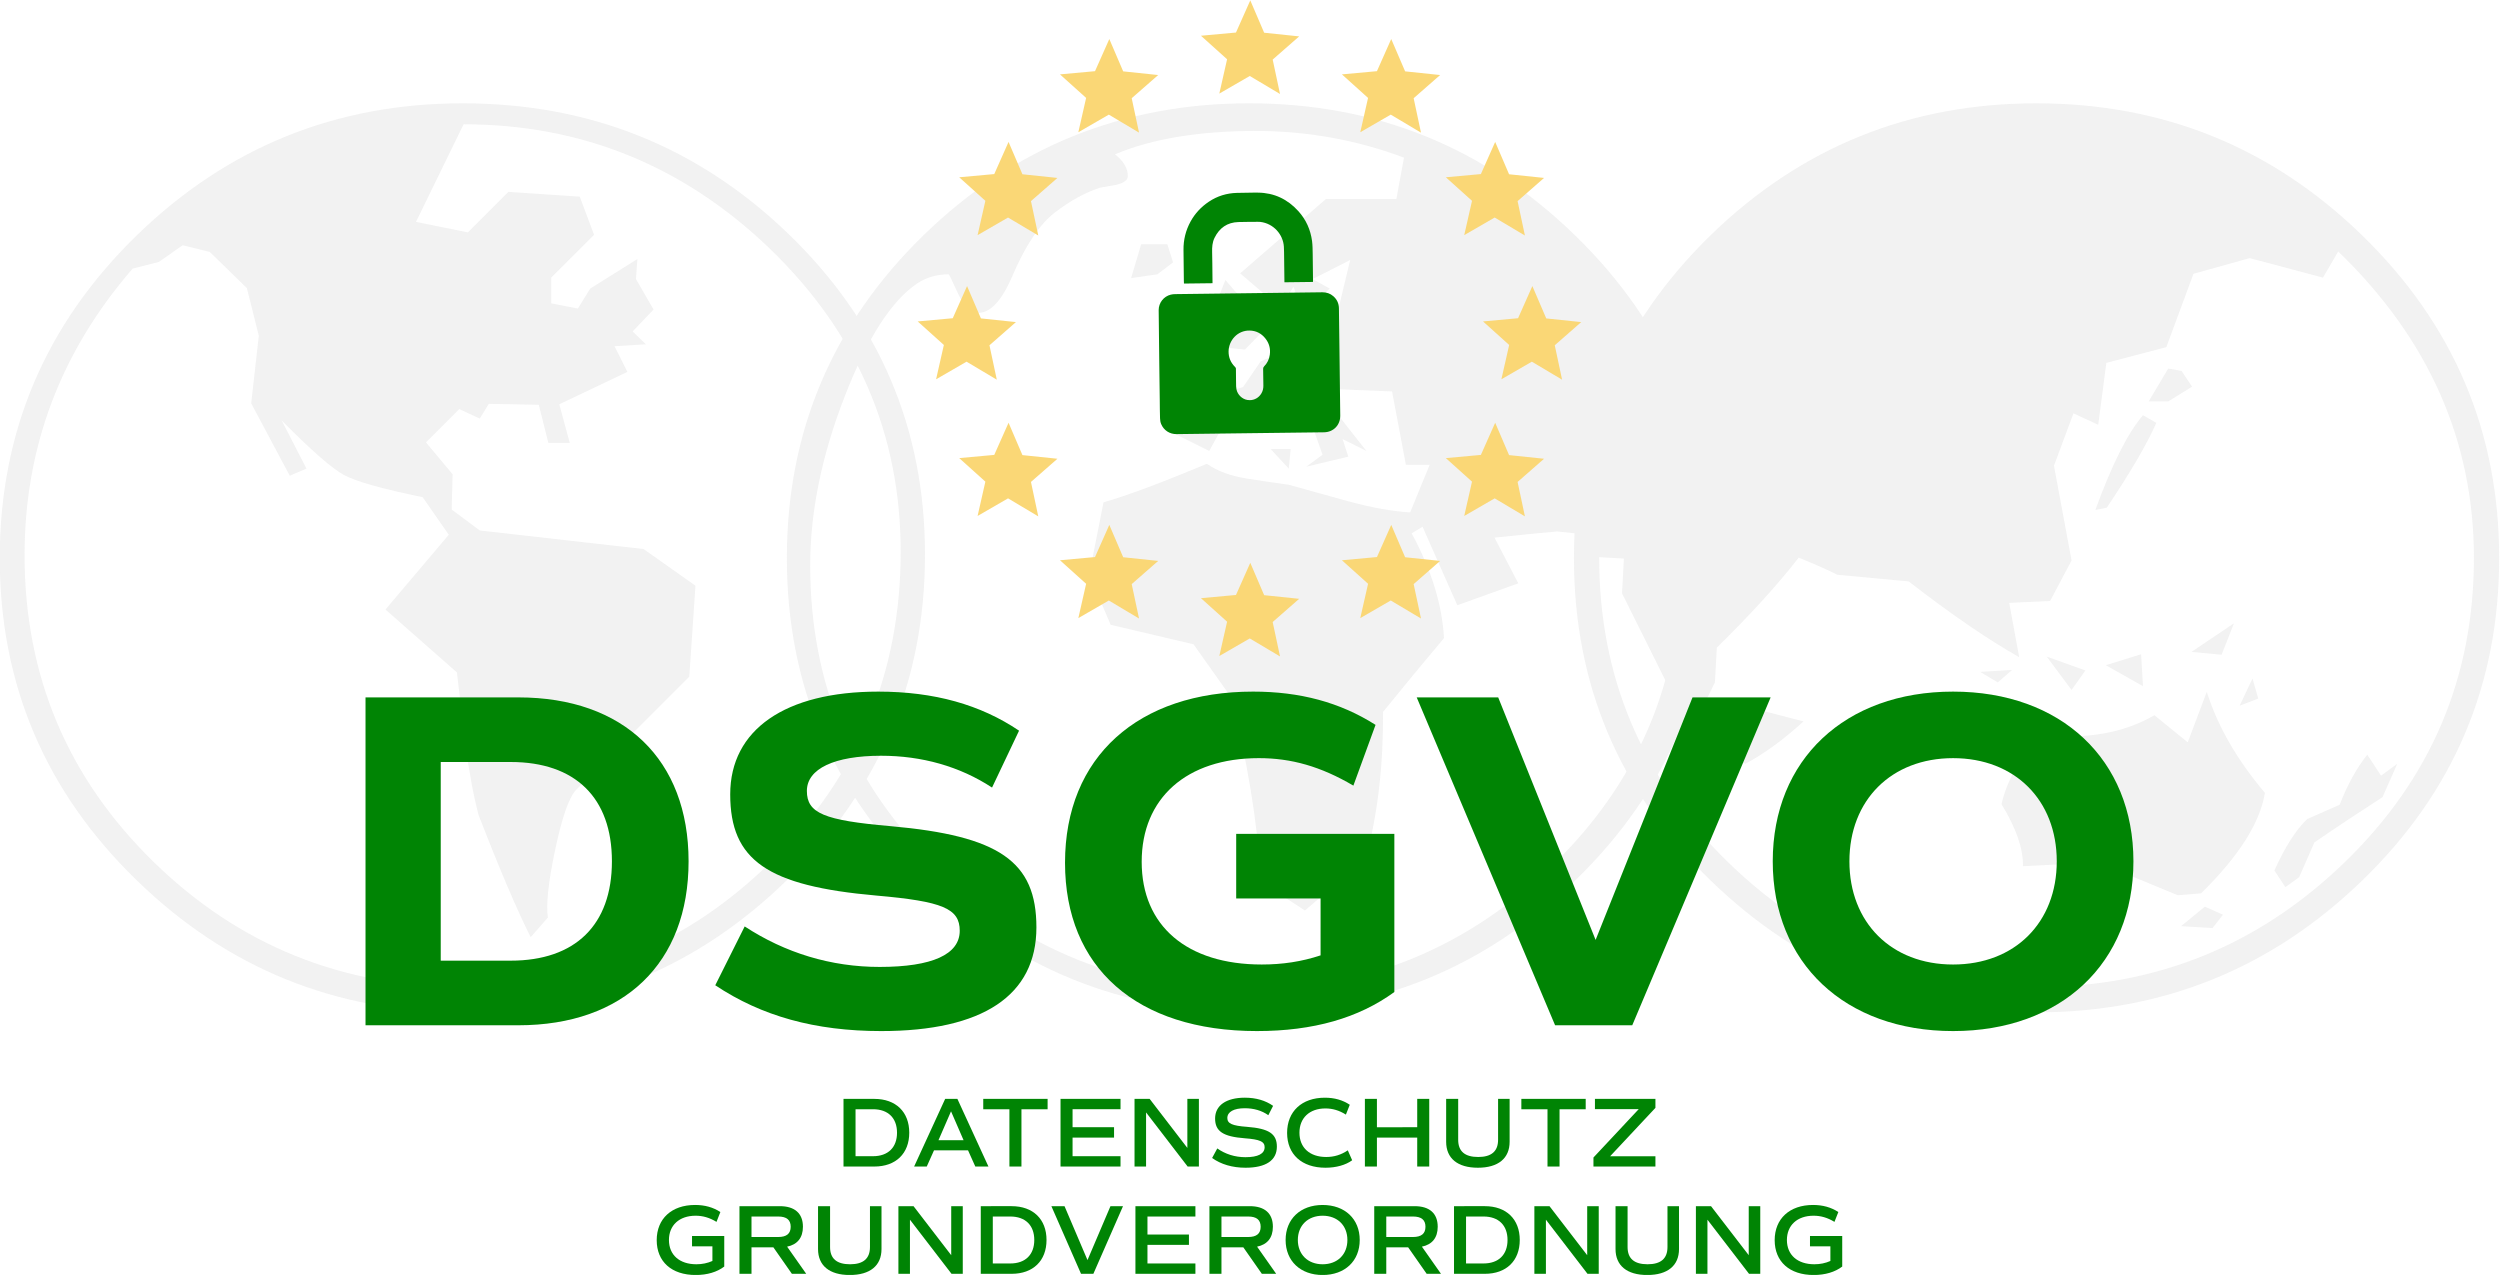 <?xml version="1.0" encoding="UTF-8" standalone="no"?>
<svg
   xmlns:dc="http://purl.org/dc/elements/1.1/"
   xmlns:cc="http://creativecommons.org/ns#"
   xmlns:rdf="http://www.w3.org/1999/02/22-rdf-syntax-ns#"
   xmlns:svg="http://www.w3.org/2000/svg"
   xmlns="http://www.w3.org/2000/svg"
   xmlns:sodipodi="http://sodipodi.sourceforge.net/DTD/sodipodi-0.dtd"
   xmlns:inkscape="http://www.inkscape.org/namespaces/inkscape"
   viewBox="0 0 423.223 215.833"
   height="215.833"
   width="423.223"
   xml:space="preserve"
   id="svg2"
   version="1.1"
   sodipodi:docname="dsgvo.svg"
   inkscape:version="0.92.4 (5da689c313, 2019-01-14)"><sodipodi:namedview
     pagecolor="#ffffff"
     bordercolor="#666666"
     borderopacity="1"
     objecttolerance="10"
     gridtolerance="10"
     guidetolerance="10"
     inkscape:pageopacity="0"
     inkscape:pageshadow="2"
     inkscape:window-width="2560"
     inkscape:window-height="1371"
     id="namedview419"
     showgrid="false"
     fit-margin-top="0"
     fit-margin-left="0"
     fit-margin-right="0"
     fit-margin-bottom="0"
     inkscape:zoom="2.1222356"
     inkscape:cx="306.5853"
     inkscape:cy="179.79538"
     inkscape:window-x="0"
     inkscape:window-y="27"
     inkscape:window-maximized="1"
     inkscape:current-layer="g10" /><defs
     id="defs6"><clipPath
       id="clipPath18"
       clipPathUnits="userSpaceOnUse"><path
         id="path16"
         d="M 0,212.598 H 538.583 V 0 H 0 Z"
         inkscape:connector-curvature="0" /></clipPath><clipPath
       id="clipPath26"
       clipPathUnits="userSpaceOnUse"><path
         id="path24"
         d="M 110.904,181.635 H 428.321 V 66.188 H 110.904 Z"
         inkscape:connector-curvature="0" /></clipPath><clipPath
       id="clipPath50"
       clipPathUnits="userSpaceOnUse"><path
         id="path48"
         d="m 337.194,129.406 v 0 z"
         inkscape:connector-curvature="0" /></clipPath><clipPath
       id="clipPath62"
       clipPathUnits="userSpaceOnUse"><path
         id="path60"
         d="m 278.852,157.638 c -3.283,-0.042 -6.565,-0.082 -9.848,-0.123 v 0 c -2.937,-0.037 -5.874,-0.071 -8.811,-0.11 v 0 c -0.193,-0.003 -0.39,-0.021 -0.577,-0.067 v 0 c -0.895,-0.221 -1.532,-1.034 -1.534,-1.956 v 0 c -10e-4,-0.648 0.015,-1.296 0.022,-1.944 v 0 c 0.018,-1.604 0.035,-3.21 0.054,-4.814 v 0 c 0.02,-1.591 0.041,-3.182 0.062,-4.772 v 0 c 0.01,-0.742 0.009,-1.484 0.035,-2.224 v 0 c 0.008,-0.241 0.046,-0.495 0.138,-0.715 v 0 c 0.343,-0.824 1.105,-1.3 1.966,-1.287 v 0 c 3.117,0.047 6.235,0.079 9.351,0.117 v 0 c 3.124,0.038 6.249,0.076 9.373,0.114 v 0 c 1.195,0.016 2.074,0.923 2.059,2.119 v 0 c -0.023,1.849 -0.045,3.699 -0.068,5.548 v 0 c -0.009,0.792 -0.018,1.584 -0.028,2.375 v 0 c -0.015,1.181 -0.03,2.362 -0.045,3.542 v 0 c -0.008,0.734 -0.011,1.469 -0.029,2.203 v 0 c -0.016,0.599 -0.258,1.1 -0.709,1.495 v 0 c -0.395,0.347 -0.861,0.499 -1.38,0.499 v 0 c -0.01,0 -0.021,0 -0.031,0 m -9.507,-13.674 c -0.668,0.109 -1.246,0.67 -1.384,1.35 v 0 c -0.026,0.127 -0.04,0.256 -0.044,0.385 v 0 c -0.009,0.346 -0.009,0.691 -0.014,1.037 v 0 h 10e-4 c -0.006,0.395 -0.015,0.791 -0.012,1.186 v 0 c 0,0.118 -0.06,0.184 -0.132,0.256 v 0 c -0.54,0.542 -0.811,1.2 -0.801,1.963 v 0 c 0.018,1.371 1.119,2.662 2.667,2.637 v 0 c 0.803,-0.013 1.468,-0.34 1.984,-0.974 v 0 c 0.504,-0.619 0.69,-1.315 0.587,-2.095 v 0 c -0.077,-0.574 -0.321,-1.072 -0.726,-1.485 v 0 c -0.087,-0.09 -0.125,-0.178 -0.123,-0.304 v 0 c 0.015,-0.712 0.021,-1.424 0.031,-2.137 v 0 c 0.005,-0.361 -0.074,-0.697 -0.265,-1.008 v 0 c -0.323,-0.53 -0.867,-0.836 -1.47,-0.836 v 0 c -0.099,0 -0.198,0.009 -0.299,0.025"
         inkscape:connector-curvature="0" /></clipPath><linearGradient
       id="linearGradient74"
       spreadMethod="pad"
       gradientTransform="matrix(23.059,0,0,-23.059,258.083,148.632)"
       gradientUnits="userSpaceOnUse"
       y2="0"
       x2="1"
       y1="0"
       x1="0"><stop
         id="stop68"
         offset="0"
         style="stop-opacity:1;stop-color:#073a87" /><stop
         id="stop70"
         offset="0.351"
         style="stop-opacity:1;stop-color:#073a87" /><stop
         id="stop72"
         offset="1"
         style="stop-opacity:1;stop-color:#073a87" /></linearGradient><clipPath
       id="clipPath84"
       clipPathUnits="userSpaceOnUse"><path
         id="path82"
         d="m 268.017,170.261 c -1.288,-0.035 -2.478,-0.394 -3.554,-1.114 v 0 c -0.981,-0.655 -1.766,-1.491 -2.334,-2.528 v 0 c -0.615,-1.124 -0.908,-2.326 -0.894,-3.604 v 0 c 0.013,-1.309 0.03,-2.62 0.045,-3.93 v 0 c 0.002,-0.112 0.01,-0.224 0.014,-0.339 v 0 c 1.214,0.014 2.401,0.028 3.627,0.044 v 0 c -10e-4,0.109 -0.002,0.193 -0.003,0.279 v 0 c -0.008,0.733 -0.013,1.468 -0.022,2.201 v 0 c -0.006,0.49 -0.011,0.978 -0.025,1.468 v 0 c -0.018,0.625 0.023,1.241 0.304,1.813 v 0 c 0.617,1.257 1.609,1.963 3.029,2.007 v 0 c 0.828,0.024 1.656,0.021 2.484,0.029 v 0 c 0.093,0.001 0.187,0.001 0.279,-0.009 v 0 c 1.717,-0.193 2.92,-1.613 3.015,-3.144 v 0 c 0.027,-0.452 0.025,-0.907 0.032,-1.359 v 0 c 0.013,-0.914 0.022,-1.827 0.033,-2.742 v 0 c 10e-4,-0.141 0.003,-0.283 0.005,-0.425 v 0 c 1.218,0.015 2.416,0.028 3.623,0.044 v 0 c 0.004,0.079 0.008,0.143 0.007,0.206 v 0 c -0.012,1.123 -0.019,2.246 -0.04,3.368 v 0 c -0.011,0.54 -0.011,1.083 -0.081,1.617 v 0 c -0.191,1.434 -0.759,2.712 -1.731,3.79 v 0 c -1.37,1.522 -3.076,2.339 -5.134,2.361 v 0 c -0.167,0.002 -0.333,0.003 -0.499,0.003 v 0 c -0.727,0 -1.454,-0.016 -2.18,-0.036"
         inkscape:connector-curvature="0" /></clipPath><linearGradient
       id="linearGradient96"
       spreadMethod="pad"
       gradientTransform="matrix(16.448,0,0,-16.448,261.235,164.521)"
       gradientUnits="userSpaceOnUse"
       y2="0"
       x2="1"
       y1="0"
       x1="0"><stop
         id="stop90"
         offset="0"
         style="stop-opacity:1;stop-color:#073a87" /><stop
         id="stop92"
         offset="0.351"
         style="stop-opacity:1;stop-color:#073a87" /><stop
         id="stop94"
         offset="1"
         style="stop-opacity:1;stop-color:#073a87" /></linearGradient><clipPath
       id="clipPath106"
       clipPathUnits="userSpaceOnUse"><path
         id="path104"
         d="M 0,212.598 H 538.583 V 0 H 0 Z"
         inkscape:connector-curvature="0" /></clipPath><clipPath
       id="clipPath162"
       clipPathUnits="userSpaceOnUse"><path
         id="path160"
         d="M 157.352,106.19 V 64.55 l 19.412,-10e-4 c 13.41,10e-4 21.616,7.9 21.616,20.821 v 0 c 0,12.921 -8.206,20.82 -21.616,20.82 v 0 z m 9.552,-8.206 h 8.879 c 8.207,0 12.861,-4.531 12.861,-12.615 v 0 c -0.001,-8.083 -4.654,-12.614 -12.86,-12.614 v 0 h -8.88 z"
         inkscape:connector-curvature="0" /></clipPath><linearGradient
       id="linearGradient174"
       spreadMethod="pad"
       gradientTransform="matrix(240,101.333,101.333,-240,144.951,74.827)"
       gradientUnits="userSpaceOnUse"
       y2="0"
       x2="1"
       y1="0"
       x1="0"><stop
         id="stop168"
         offset="0"
         style="stop-opacity:1;stop-color:#0896f9" /><stop
         id="stop170"
         offset="0.351"
         style="stop-opacity:1;stop-color:#073a87" /><stop
         id="stop172"
         offset="1"
         style="stop-opacity:1;stop-color:#073a87" /></linearGradient><clipPath
       id="clipPath184"
       clipPathUnits="userSpaceOnUse"><path
         id="path182"
         d="m 203.668,93.882 c 0,-8.391 4.716,-11.636 18.555,-12.859 v 0 c 8.451,-0.736 10.593,-1.654 10.593,-4.472 v 0 c 0,-3 -3.49,-4.591 -10.165,-4.592 v 0 c -6.185,0 -12.002,1.775 -17.145,5.143 v 0 l -3.737,-7.471 c 5.88,-3.917 12.677,-5.816 21.066,-5.817 v 0 c 12.921,0 19.719,4.532 19.719,13.167 v 0 c 0.001,8.389 -4.716,11.634 -18.555,12.86 v 0 c -8.451,0.733 -10.595,1.653 -10.595,4.469 v 0 c 0,2.818 3.491,4.47 9.431,4.47 v 0 c 5.145,0 9.981,-1.347 14.085,-4.041 v 0 l 3.43,7.225 c -4.899,3.307 -10.778,4.96 -17.882,4.961 v 0 c -11.819,-10e-4 -18.8,-4.837 -18.8,-13.043"
         inkscape:connector-curvature="0" /></clipPath><linearGradient
       id="linearGradient196"
       spreadMethod="pad"
       gradientTransform="matrix(240,101.333,101.333,-240,153.001,55.76)"
       gradientUnits="userSpaceOnUse"
       y2="0"
       x2="1"
       y1="0"
       x1="0"><stop
         id="stop190"
         offset="0"
         style="stop-opacity:1;stop-color:#0896f9" /><stop
         id="stop192"
         offset="0.351"
         style="stop-opacity:1;stop-color:#073a87" /><stop
         id="stop194"
         offset="1"
         style="stop-opacity:1;stop-color:#073a87" /></linearGradient><clipPath
       id="clipPath206"
       clipPathUnits="userSpaceOnUse"><path
         id="path204"
         d="m 246.189,85.186 c 0,-13.288 9.063,-21.372 24.372,-21.372 v 0 c 7.165,0 12.921,1.654 17.452,4.96 v 0 20.086 h -20.086 v -8.206 l 10.718,0.001 -10e-4,-7.227 c -2.388,-0.795 -4.837,-1.162 -7.471,-1.162 v 0 c -9.492,0 -15.248,4.898 -15.248,13.042 v 0 c 0,8.084 5.696,13.166 14.88,13.167 v 0 c 4.104,-10e-4 7.84,-1.042 12.004,-3.491 v 0 l 2.816,7.715 c -4.532,2.879 -9.614,4.225 -15.555,4.225 v 0 c -14.573,0 -23.881,-8.266 -23.881,-21.738"
         inkscape:connector-curvature="0" /></clipPath><linearGradient
       id="linearGradient218"
       spreadMethod="pad"
       gradientTransform="matrix(240,101.333,101.333,-240,160.2,38.709)"
       gradientUnits="userSpaceOnUse"
       y2="0"
       x2="1"
       y1="0"
       x1="0"><stop
         id="stop212"
         offset="0"
         style="stop-opacity:1;stop-color:#0896f9" /><stop
         id="stop214"
         offset="0.351"
         style="stop-opacity:1;stop-color:#073a87" /><stop
         id="stop216"
         offset="1"
         style="stop-opacity:1;stop-color:#073a87" /></linearGradient><clipPath
       id="clipPath228"
       clipPathUnits="userSpaceOnUse"><path
         id="path226"
         d="M 325.88,106.19 313.572,75.389 301.201,106.19 h -10.349 l 17.575,-41.641 9.799,10e-4 17.574,41.64 z"
         inkscape:connector-curvature="0" /></clipPath><linearGradient
       id="linearGradient240"
       spreadMethod="pad"
       gradientTransform="matrix(240,101.333,101.333,-240,165.318,26.587)"
       gradientUnits="userSpaceOnUse"
       y2="0"
       x2="1"
       y1="0"
       x1="0"><stop
         id="stop234"
         offset="0"
         style="stop-opacity:1;stop-color:#0896f9" /><stop
         id="stop236"
         offset="0.351"
         style="stop-opacity:1;stop-color:#073a87" /><stop
         id="stop238"
         offset="1"
         style="stop-opacity:1;stop-color:#073a87" /></linearGradient><clipPath
       id="clipPath250"
       clipPathUnits="userSpaceOnUse"><path
         id="path248"
         d="m 336.068,85.37 c -10e-4,-12.921 9.185,-21.556 22.902,-21.556 v 0 c 13.717,0 22.904,8.634 22.904,21.556 v 0 c 0,12.921 -9.187,21.554 -22.904,21.554 v 0 c -13.717,0 -22.902,-8.633 -22.902,-21.554 m 9.736,0 c 0,7.777 5.329,13.104 13.166,13.104 v 0 c 7.839,0 13.166,-5.327 13.167,-13.104 v 0 c 0,-7.777 -5.328,-13.104 -13.167,-13.104 v 0 c -7.839,0 -13.166,5.327 -13.166,13.104"
         inkscape:connector-curvature="0" /></clipPath><linearGradient
       id="linearGradient262"
       spreadMethod="pad"
       gradientTransform="matrix(240,101.333,101.333,-240,173.554,7.082)"
       gradientUnits="userSpaceOnUse"
       y2="0"
       x2="1"
       y1="0"
       x1="0"><stop
         id="stop256"
         offset="0"
         style="stop-opacity:1;stop-color:#0896f9" /><stop
         id="stop258"
         offset="0.351"
         style="stop-opacity:1;stop-color:#073a87" /><stop
         id="stop260"
         offset="1"
         style="stop-opacity:1;stop-color:#073a87" /></linearGradient><clipPath
       id="clipPath272"
       clipPathUnits="userSpaceOnUse"><path
         id="path270"
         d="m 218.056,55.2 v -8.591 h 3.915 c 2.73,0 4.435,1.655 4.435,4.296 v 0 c 0,2.641 -1.705,4.295 -4.435,4.295 v 0 z m 1.528,-1.313 h 2.224 c 1.908,0 3.044,-1.113 3.044,-2.982 v 0 c 0,-1.87 -1.136,-2.983 -3.045,-2.983 v 0 h -2.223 z"
         inkscape:connector-curvature="0" /></clipPath><linearGradient
       id="linearGradient284"
       spreadMethod="pad"
       gradientTransform="matrix(204,86.133,86.133,-204,179.658,33.622)"
       gradientUnits="userSpaceOnUse"
       y2="0"
       x2="1"
       y1="0"
       x1="0"><stop
         id="stop278"
         offset="0"
         style="stop-opacity:1;stop-color:#0896f9" /><stop
         id="stop280"
         offset="0.351"
         style="stop-opacity:1;stop-color:#073a87" /><stop
         id="stop282"
         offset="1"
         style="stop-opacity:1;stop-color:#073a87" /></linearGradient><clipPath
       id="clipPath294"
       clipPathUnits="userSpaceOnUse"><path
         id="path292"
         d="m 230.966,55.2 -3.942,-8.591 h 1.605 l 0.922,2.059 h 4.32 l 0.923,-2.059 h 1.668 L 232.52,55.2 Z m -0.847,-5.242 1.592,3.663 1.592,-3.664 z"
         inkscape:connector-curvature="0" /></clipPath><linearGradient
       id="linearGradient306"
       spreadMethod="pad"
       gradientTransform="matrix(204,86.133,86.133,-204,181.643,28.919)"
       gradientUnits="userSpaceOnUse"
       y2="0"
       x2="1"
       y1="0"
       x1="0"><stop
         id="stop300"
         offset="0"
         style="stop-opacity:1;stop-color:#0896f9" /><stop
         id="stop302"
         offset="0.351"
         style="stop-opacity:1;stop-color:#073a87" /><stop
         id="stop304"
         offset="1"
         style="stop-opacity:1;stop-color:#073a87" /></linearGradient><clipPath
       id="clipPath316"
       clipPathUnits="userSpaceOnUse"><path
         id="path314"
         d="m 235.803,55.2 v -1.313 h 3.323 v -7.278 h 1.529 v 7.278 h 3.322 V 55.2 Z"
         inkscape:connector-curvature="0" /></clipPath><linearGradient
       id="linearGradient328"
       spreadMethod="pad"
       gradientTransform="matrix(204,86.133,86.133,-204,182.327,27.301)"
       gradientUnits="userSpaceOnUse"
       y2="0"
       x2="1"
       y1="0"
       x1="0"><stop
         id="stop322"
         offset="0"
         style="stop-opacity:1;stop-color:#0896f9" /><stop
         id="stop324"
         offset="0.351"
         style="stop-opacity:1;stop-color:#073a87" /><stop
         id="stop326"
         offset="1"
         style="stop-opacity:1;stop-color:#073a87" /></linearGradient><clipPath
       id="clipPath338"
       clipPathUnits="userSpaceOnUse"><path
         id="path336"
         d="m 245.618,55.2 v -8.591 h 7.619 l -0.001,1.313 -6.09,0.001 v 2.363 h 5.269 v 1.315 h -5.269 l 0.001,2.286 h 6.09 V 55.2 Z"
         inkscape:connector-curvature="0" /></clipPath><linearGradient
       id="linearGradient350"
       spreadMethod="pad"
       gradientTransform="matrix(204,86.133,86.133,-204,184.021,23.288)"
       gradientUnits="userSpaceOnUse"
       y2="0"
       x2="1"
       y1="0"
       x1="0"><stop
         id="stop344"
         offset="0"
         style="stop-opacity:1;stop-color:#0896f9" /><stop
         id="stop346"
         offset="0.351"
         style="stop-opacity:1;stop-color:#073a87" /><stop
         id="stop348"
         offset="1"
         style="stop-opacity:1;stop-color:#073a87" /></linearGradient><clipPath
       id="clipPath360"
       clipPathUnits="userSpaceOnUse"><path
         id="path358"
         d="m 261.724,55.2 v -6.228 l -4.788,6.228 h -1.92 v -8.591 h 1.465 v 6.873 l 5.281,-6.873 h 1.428 V 55.2 Z"
         inkscape:connector-curvature="0" /></clipPath><linearGradient
       id="linearGradient372"
       spreadMethod="pad"
       gradientTransform="matrix(204,86.133,86.133,-204,185.485,19.821)"
       gradientUnits="userSpaceOnUse"
       y2="0"
       x2="1"
       y1="0"
       x1="0"><stop
         id="stop366"
         offset="0"
         style="stop-opacity:1;stop-color:#0896f9" /><stop
         id="stop368"
         offset="0.351"
         style="stop-opacity:1;stop-color:#073a87" /><stop
         id="stop370"
         offset="1"
         style="stop-opacity:1;stop-color:#073a87" /></linearGradient><clipPath
       id="clipPath382"
       clipPathUnits="userSpaceOnUse"><path
         id="path380"
         d="m 265.248,52.712 c 0,-1.63 1.011,-2.3 3.764,-2.514 v 0 c 1.909,-0.14 2.527,-0.418 2.527,-1.125 v 0 c 0,-0.846 -0.847,-1.276 -2.438,-1.277 v 0 c -1.327,0 -2.565,0.392 -3.576,1.113 v 0 l -0.657,-1.214 c 1.124,-0.808 2.578,-1.237 4.245,-1.237 v 0 c 2.577,0 3.979,0.934 3.979,2.677 v 0 c 0,1.631 -1.01,2.3 -3.776,2.515 v 0 c -1.908,0.139 -2.515,0.417 -2.515,1.124 v 0 c 0,0.784 0.834,1.239 2.211,1.239 v 0 c 1.137,0 2.161,-0.29 2.995,-0.885 v 0 l 0.606,1.188 c -0.972,0.683 -2.174,1.037 -3.588,1.037 v 0 c -2.376,-0.002 -3.777,-0.987 -3.777,-2.641"
         inkscape:connector-curvature="0" /></clipPath><linearGradient
       id="linearGradient394"
       spreadMethod="pad"
       gradientTransform="matrix(204,86.133,86.133,-204,187.006,16.218)"
       gradientUnits="userSpaceOnUse"
       y2="0"
       x2="1"
       y1="0"
       x1="0"><stop
         id="stop388"
         offset="0"
         style="stop-opacity:1;stop-color:#0896f9" /><stop
         id="stop390"
         offset="0.351"
         style="stop-opacity:1;stop-color:#073a87" /><stop
         id="stop392"
         offset="1"
         style="stop-opacity:1;stop-color:#073a87" /></linearGradient><clipPath
       id="clipPath404"
       clipPathUnits="userSpaceOnUse"><path
         id="path402"
         d="m 274.393,50.88 c 0,-2.717 1.857,-4.422 4.876,-4.422 v 0 c 1.339,0 2.565,0.34 3.386,0.947 v 0 l -0.555,1.263 c -0.835,-0.568 -1.732,-0.846 -2.743,-0.846 v 0 c -2.097,0 -3.397,1.188 -3.397,3.083 v 0 c 0,1.857 1.263,3.082 3.297,3.082 v 0 c 0.896,0 1.743,-0.24 2.602,-0.783 v 0 l 0.493,1.25 c -0.909,0.607 -1.959,0.897 -3.159,0.897 v 0 c -2.93,0.002 -4.8,-1.742 -4.8,-4.471"
         inkscape:connector-curvature="0" /></clipPath><linearGradient
       id="linearGradient416"
       spreadMethod="pad"
       gradientTransform="matrix(204,86.133,86.133,-204,188.542,12.581)"
       gradientUnits="userSpaceOnUse"
       y2="0"
       x2="1"
       y1="0"
       x1="0"><stop
         id="stop410"
         offset="0"
         style="stop-opacity:1;stop-color:#0896f9" /><stop
         id="stop412"
         offset="0.351"
         style="stop-opacity:1;stop-color:#073a87" /><stop
         id="stop414"
         offset="1"
         style="stop-opacity:1;stop-color:#073a87" /></linearGradient><clipPath
       id="clipPath426"
       clipPathUnits="userSpaceOnUse"><path
         id="path424"
         d="M 290.916,55.2 V 51.601 L 285.799,51.6 v 3.6 h -1.528 v -8.591 h 1.528 v 3.677 h 5.117 v -3.677 h 1.528 V 55.2 Z"
         inkscape:connector-curvature="0" /></clipPath><linearGradient
       id="linearGradient438"
       spreadMethod="pad"
       gradientTransform="matrix(204,86.133,86.133,-204,189.911,9.338)"
       gradientUnits="userSpaceOnUse"
       y2="0"
       x2="1"
       y1="0"
       x1="0"><stop
         id="stop432"
         offset="0"
         style="stop-opacity:1;stop-color:#0896f9" /><stop
         id="stop434"
         offset="0.351"
         style="stop-opacity:1;stop-color:#073a87" /><stop
         id="stop436"
         offset="1"
         style="stop-opacity:1;stop-color:#073a87" /></linearGradient><clipPath
       id="clipPath448"
       clipPathUnits="userSpaceOnUse"><path
         id="path446"
         d="m 301.186,55.2 v -5.192 c 0,-1.466 -0.847,-2.186 -2.526,-2.186 v 0 c -1.694,0 -2.541,0.72 -2.541,2.186 v 0 5.192 h -1.528 v -5.445 c 0,-2.11 1.453,-3.297 4.03,-3.297 v 0 c 2.577,0 4.03,1.187 4.03,3.297 v 0 5.445 z"
         inkscape:connector-curvature="0" /></clipPath><linearGradient
       id="linearGradient460"
       spreadMethod="pad"
       gradientTransform="matrix(204,86.133,86.133,-204,191.283,6.09)"
       gradientUnits="userSpaceOnUse"
       y2="0"
       x2="1"
       y1="0"
       x1="0"><stop
         id="stop454"
         offset="0"
         style="stop-opacity:1;stop-color:#0896f9" /><stop
         id="stop456"
         offset="0.351"
         style="stop-opacity:1;stop-color:#073a87" /><stop
         id="stop458"
         offset="1"
         style="stop-opacity:1;stop-color:#073a87" /></linearGradient><clipPath
       id="clipPath470"
       clipPathUnits="userSpaceOnUse"><path
         id="path468"
         d="m 304.141,55.2 v -1.313 h 3.321 v -7.278 h 1.53 v 7.278 h 3.322 V 55.2 Z"
         inkscape:connector-curvature="0" /></clipPath><linearGradient
       id="linearGradient482"
       spreadMethod="pad"
       gradientTransform="matrix(204,86.133,86.133,-204,192.666,2.813)"
       gradientUnits="userSpaceOnUse"
       y2="0"
       x2="1"
       y1="0"
       x1="0"><stop
         id="stop476"
         offset="0"
         style="stop-opacity:1;stop-color:#0896f9" /><stop
         id="stop478"
         offset="0.351"
         style="stop-opacity:1;stop-color:#073a87" /><stop
         id="stop480"
         offset="1"
         style="stop-opacity:1;stop-color:#073a87" /></linearGradient><clipPath
       id="clipPath492"
       clipPathUnits="userSpaceOnUse"><path
         id="path490"
         d="m 313.488,55.2 -10e-4,-1.301 h 5.56 l -5.748,-6.141 -10e-4,-1.149 h 7.871 v 1.302 h -5.76 l 5.76,6.151 V 55.2 Z"
         inkscape:connector-curvature="0" /></clipPath><linearGradient
       id="linearGradient504"
       spreadMethod="pad"
       gradientTransform="matrix(204,86.133,86.133,-204,194.294,-1.043)"
       gradientUnits="userSpaceOnUse"
       y2="0"
       x2="1"
       y1="0"
       x1="0"><stop
         id="stop498"
         offset="0"
         style="stop-opacity:1;stop-color:#0896f9" /><stop
         id="stop500"
         offset="0.351"
         style="stop-opacity:1;stop-color:#073a87" /><stop
         id="stop502"
         offset="1"
         style="stop-opacity:1;stop-color:#073a87" /></linearGradient><clipPath
       id="clipPath514"
       clipPathUnits="userSpaceOnUse"><path
         id="path512"
         d="m 194.333,37.256 c 0,-2.718 1.882,-4.422 4.952,-4.422 v 0 c 1.466,0 2.716,0.379 3.626,1.073 v 0 3.879 h -4.093 v -1.313 h 2.589 v -1.857 c -0.631,-0.279 -1.301,-0.418 -2.034,-0.418 v 0 c -2.147,0 -3.486,1.187 -3.486,3.083 v 0 c 0,1.856 1.301,3.082 3.386,3.082 v 0 c 0.909,0 1.768,-0.24 2.653,-0.783 v 0 l 0.492,1.251 c -0.922,0.606 -1.995,0.898 -3.209,0.898 v 0 c -2.981,0 -4.876,-1.745 -4.876,-4.473"
         inkscape:connector-curvature="0" /></clipPath><linearGradient
       id="linearGradient526"
       spreadMethod="pad"
       gradientTransform="matrix(204,86.133,86.133,-204,181.322,29.68)"
       gradientUnits="userSpaceOnUse"
       y2="0"
       x2="1"
       y1="0"
       x1="0"><stop
         id="stop520"
         offset="0"
         style="stop-opacity:1;stop-color:#0896f9" /><stop
         id="stop522"
         offset="0.351"
         style="stop-opacity:1;stop-color:#073a87" /><stop
         id="stop524"
         offset="1"
         style="stop-opacity:1;stop-color:#073a87" /></linearGradient><clipPath
       id="clipPath536"
       clipPathUnits="userSpaceOnUse"><path
         id="path534"
         d="m 204.843,41.576 v -8.591 h 1.529 l -0.001,3.361 h 2.78 l 2.35,-3.361 h 1.819 l -2.426,3.449 c 1.302,0.265 2.009,1.137 2.009,2.527 v 0 c 0,1.692 -1.037,2.615 -2.931,2.615 v 0 z m 1.528,-1.314 h 3.386 c 1.073,0 1.592,-0.429 1.592,-1.301 v 0 c 0,-0.871 -0.518,-1.301 -1.592,-1.301 v 0 h -3.386 z"
         inkscape:connector-curvature="0" /></clipPath><linearGradient
       id="linearGradient548"
       spreadMethod="pad"
       gradientTransform="matrix(204,86.133,86.133,-204,182.799,26.183)"
       gradientUnits="userSpaceOnUse"
       y2="0"
       x2="1"
       y1="0"
       x1="0"><stop
         id="stop542"
         offset="0"
         style="stop-opacity:1;stop-color:#0896f9" /><stop
         id="stop544"
         offset="0.351"
         style="stop-opacity:1;stop-color:#073a87" /><stop
         id="stop546"
         offset="1"
         style="stop-opacity:1;stop-color:#073a87" /></linearGradient><clipPath
       id="clipPath558"
       clipPathUnits="userSpaceOnUse"><path
         id="path556"
         d="m 221.416,41.576 v -5.192 c 0,-1.465 -0.846,-2.186 -2.526,-2.187 v 0 c -1.694,10e-4 -2.541,0.72 -2.54,2.186 v 0 5.193 h -1.529 v -5.445 c 0.001,-2.11 1.453,-3.297 4.03,-3.297 v 0 c 2.578,0 4.03,1.187 4.03,3.297 v 0 5.445 z"
         inkscape:connector-curvature="0" /></clipPath><linearGradient
       id="linearGradient570"
       spreadMethod="pad"
       gradientTransform="matrix(204,86.133,86.133,-204,184.096,23.111)"
       gradientUnits="userSpaceOnUse"
       y2="0"
       x2="1"
       y1="0"
       x1="0"><stop
         id="stop564"
         offset="0"
         style="stop-opacity:1;stop-color:#0896f9" /><stop
         id="stop566"
         offset="0.351"
         style="stop-opacity:1;stop-color:#073a87" /><stop
         id="stop568"
         offset="1"
         style="stop-opacity:1;stop-color:#073a87" /></linearGradient><clipPath
       id="clipPath580"
       clipPathUnits="userSpaceOnUse"><path
         id="path578"
         d="m 231.736,41.576 v -6.228 l -4.787,6.228 h -1.921 v -8.591 h 1.466 v 6.873 l 5.28,-6.873 h 1.428 v 8.591 z"
         inkscape:connector-curvature="0" /></clipPath><linearGradient
       id="linearGradient592"
       spreadMethod="pad"
       gradientTransform="matrix(204,86.133,86.133,-204,185.83,19.004)"
       gradientUnits="userSpaceOnUse"
       y2="0"
       x2="1"
       y1="0"
       x1="0"><stop
         id="stop586"
         offset="0"
         style="stop-opacity:1;stop-color:#0896f9" /><stop
         id="stop588"
         offset="0.351"
         style="stop-opacity:1;stop-color:#073a87" /><stop
         id="stop590"
         offset="1"
         style="stop-opacity:1;stop-color:#073a87" /></linearGradient><clipPath
       id="clipPath602"
       clipPathUnits="userSpaceOnUse"><path
         id="path600"
         d="m 235.488,41.576 v -8.591 h 3.916 c 2.728,0 4.434,1.655 4.434,4.296 v 0 c 0,2.64 -1.706,4.295 -4.434,4.295 v 0 z m 1.528,-1.314 h 2.223 c 1.908,0 3.045,-1.112 3.045,-2.981 v 0 c 0,-1.87 -1.137,-2.982 -3.045,-2.982 v 0 h -2.223 z"
         inkscape:connector-curvature="0" /></clipPath><linearGradient
       id="linearGradient614"
       spreadMethod="pad"
       gradientTransform="matrix(204,86.133,86.133,-204,187.177,15.813)"
       gradientUnits="userSpaceOnUse"
       y2="0"
       x2="1"
       y1="0"
       x1="0"><stop
         id="stop608"
         offset="0"
         style="stop-opacity:1;stop-color:#0896f9" /><stop
         id="stop610"
         offset="0.351"
         style="stop-opacity:1;stop-color:#073a87" /><stop
         id="stop612"
         offset="1"
         style="stop-opacity:1;stop-color:#073a87" /></linearGradient><clipPath
       id="clipPath624"
       clipPathUnits="userSpaceOnUse"><path
         id="path622"
         d="m 251.96,41.576 -2.918,-6.848 -2.918,6.848 h -1.669 l 3.766,-8.591 h 1.567 l 3.765,8.591 z"
         inkscape:connector-curvature="0" /></clipPath><linearGradient
       id="linearGradient636"
       spreadMethod="pad"
       gradientTransform="matrix(204,86.133,86.133,-204,188.554,12.552)"
       gradientUnits="userSpaceOnUse"
       y2="0"
       x2="1"
       y1="0"
       x1="0"><stop
         id="stop630"
         offset="0"
         style="stop-opacity:1;stop-color:#0896f9" /><stop
         id="stop632"
         offset="0.351"
         style="stop-opacity:1;stop-color:#073a87" /><stop
         id="stop634"
         offset="1"
         style="stop-opacity:1;stop-color:#073a87" /></linearGradient><clipPath
       id="clipPath646"
       clipPathUnits="userSpaceOnUse"><path
         id="path644"
         d="m 255.13,41.576 v -8.591 h 7.618 V 34.3 l -6.09,-10e-4 v 2.362 h 5.269 l -0.001,1.314 h -5.268 v 2.287 h 6.09 v 1.314 z"
         inkscape:connector-curvature="0" /></clipPath><linearGradient
       id="linearGradient658"
       spreadMethod="pad"
       gradientTransform="matrix(204,86.133,86.133,-204,190.342,8.318)"
       gradientUnits="userSpaceOnUse"
       y2="0"
       x2="1"
       y1="0"
       x1="0"><stop
         id="stop652"
         offset="0"
         style="stop-opacity:1;stop-color:#0896f9" /><stop
         id="stop654"
         offset="0.351"
         style="stop-opacity:1;stop-color:#073a87" /><stop
         id="stop656"
         offset="1"
         style="stop-opacity:1;stop-color:#073a87" /></linearGradient><clipPath
       id="clipPath668"
       clipPathUnits="userSpaceOnUse"><path
         id="path666"
         d="m 264.528,41.576 v -8.591 h 1.528 v 3.361 h 2.779 l 2.35,-3.361 h 1.82 l -2.426,3.449 c 1.301,0.265 2.008,1.137 2.008,2.527 v 0 c 0,1.692 -1.035,2.615 -2.93,2.615 v 0 z m 1.528,-1.314 h 3.386 c 1.074,0 1.592,-0.429 1.592,-1.301 v 0 c 0,-0.871 -0.518,-1.301 -1.592,-1.301 v 0 h -3.386 z"
         inkscape:connector-curvature="0" /></clipPath><linearGradient
       id="linearGradient680"
       spreadMethod="pad"
       gradientTransform="matrix(204,86.133,86.133,-204,191.829,4.796)"
       gradientUnits="userSpaceOnUse"
       y2="0"
       x2="1"
       y1="0"
       x1="0"><stop
         id="stop674"
         offset="0"
         style="stop-opacity:1;stop-color:#0896f9" /><stop
         id="stop676"
         offset="0.351"
         style="stop-opacity:1;stop-color:#073a87" /><stop
         id="stop678"
         offset="1"
         style="stop-opacity:1;stop-color:#073a87" /></linearGradient><clipPath
       id="clipPath690"
       clipPathUnits="userSpaceOnUse"><path
         id="path688"
         d="m 278.904,41.728 c -2.818,0 -4.701,-1.781 -4.701,-4.447 v 0 c 0,-2.666 1.883,-4.447 4.701,-4.447 v 0 c 2.829,0 4.711,1.781 4.711,4.447 v 0 c 0,2.665 -1.881,4.447 -4.709,4.447 v 0 c -0.001,0 -0.002,0 -0.002,0 m -3.148,-4.447 c 0,1.844 1.277,3.082 3.148,3.082 v 0 c 1.881,0 3.145,-1.238 3.145,-3.082 v 0 c 0,-1.844 -1.263,-3.083 -3.145,-3.084 v 0 c -1.871,10e-4 -3.146,1.24 -3.148,3.084"
         inkscape:connector-curvature="0" /></clipPath><linearGradient
       id="linearGradient702"
       spreadMethod="pad"
       gradientTransform="matrix(204,86.133,86.133,-204,193.363,1.162)"
       gradientUnits="userSpaceOnUse"
       y2="0"
       x2="1"
       y1="0"
       x1="0"><stop
         id="stop696"
         offset="0"
         style="stop-opacity:1;stop-color:#0896f9" /><stop
         id="stop698"
         offset="0.351"
         style="stop-opacity:1;stop-color:#073a87" /><stop
         id="stop700"
         offset="1"
         style="stop-opacity:1;stop-color:#073a87" /></linearGradient><clipPath
       id="clipPath712"
       clipPathUnits="userSpaceOnUse"><path
         id="path710"
         d="m 285.458,41.576 v -8.591 h 1.529 v 3.361 h 2.78 l 2.35,-3.361 h 1.818 l -2.425,3.45 c 1.301,0.265 2.01,1.136 2.009,2.526 v 0 c 10e-4,1.693 -1.037,2.615 -2.932,2.615 v 0 z m 1.529,-1.314 h 3.386 c 1.073,0 1.591,-0.429 1.591,-1.301 v 0 c 0,-0.871 -0.518,-1.301 -1.591,-1.301 v 0 h -3.386 z"
         inkscape:connector-curvature="0" /></clipPath><linearGradient
       id="linearGradient724"
       spreadMethod="pad"
       gradientTransform="matrix(204,86.133,86.133,-204,194.996,-2.704)"
       gradientUnits="userSpaceOnUse"
       y2="0"
       x2="1"
       y1="0"
       x1="0"><stop
         id="stop718"
         offset="0"
         style="stop-opacity:1;stop-color:#0896f9" /><stop
         id="stop720"
         offset="0.351"
         style="stop-opacity:1;stop-color:#073a87" /><stop
         id="stop722"
         offset="1"
         style="stop-opacity:1;stop-color:#073a87" /></linearGradient><clipPath
       id="clipPath734"
       clipPathUnits="userSpaceOnUse"><path
         id="path732"
         d="m 295.589,41.576 v -8.591 h 3.917 c 2.728,0 4.433,1.655 4.433,4.296 v 0 c 0,2.639 -1.705,4.295 -4.433,4.295 v 0 z m 1.529,-1.314 h 2.223 c 1.908,0 3.045,-1.112 3.045,-2.981 v 0 c 0,-1.87 -1.137,-2.982 -3.045,-2.981 v 0 h -2.224 z"
         inkscape:connector-curvature="0" /></clipPath><linearGradient
       id="linearGradient746"
       spreadMethod="pad"
       gradientTransform="matrix(204,86.133,86.133,-204,196.27,-5.724)"
       gradientUnits="userSpaceOnUse"
       y2="0"
       x2="1"
       y1="0"
       x1="0"><stop
         id="stop740"
         offset="0"
         style="stop-opacity:1;stop-color:#0896f9" /><stop
         id="stop742"
         offset="0.351"
         style="stop-opacity:1;stop-color:#073a87" /><stop
         id="stop744"
         offset="1"
         style="stop-opacity:1;stop-color:#073a87" /></linearGradient><clipPath
       id="clipPath756"
       clipPathUnits="userSpaceOnUse"><path
         id="path754"
         d="m 312.504,41.576 v -6.228 l -4.789,6.228 h -1.92 l 10e-4,-8.591 h 1.465 v 6.873 l 5.281,-6.873 h 1.427 v 8.591 z"
         inkscape:connector-curvature="0" /></clipPath><linearGradient
       id="linearGradient768"
       spreadMethod="pad"
       gradientTransform="matrix(204,86.133,86.133,-204,198.05,-9.938)"
       gradientUnits="userSpaceOnUse"
       y2="0"
       x2="1"
       y1="0"
       x1="0"><stop
         id="stop762"
         offset="0"
         style="stop-opacity:1;stop-color:#0896f9" /><stop
         id="stop764"
         offset="0.351"
         style="stop-opacity:1;stop-color:#073a87" /><stop
         id="stop766"
         offset="1"
         style="stop-opacity:1;stop-color:#073a87" /></linearGradient><clipPath
       id="clipPath778"
       clipPathUnits="userSpaceOnUse"><path
         id="path776"
         d="m 322.699,41.576 v -5.193 c 0,-1.466 -0.847,-2.185 -2.528,-2.185 v 0 c -1.693,0 -2.539,0.719 -2.539,2.185 v 0 5.193 h -1.53 v -5.445 c 0.001,-2.11 1.454,-3.297 4.032,-3.297 v 0 c 2.577,0 4.029,1.187 4.03,3.297 v 0 l -10e-4,5.445 z"
         inkscape:connector-curvature="0" /></clipPath><linearGradient
       id="linearGradient790"
       spreadMethod="pad"
       gradientTransform="matrix(204,86.133,86.133,-204,199.419,-13.182)"
       gradientUnits="userSpaceOnUse"
       y2="0"
       x2="1"
       y1="0"
       x1="0"><stop
         id="stop784"
         offset="0"
         style="stop-opacity:1;stop-color:#0896f9" /><stop
         id="stop786"
         offset="0.351"
         style="stop-opacity:1;stop-color:#073a87" /><stop
         id="stop788"
         offset="1"
         style="stop-opacity:1;stop-color:#073a87" /></linearGradient><clipPath
       id="clipPath800"
       clipPathUnits="userSpaceOnUse"><path
         id="path798"
         d="m 333.018,41.576 v -6.228 l -4.789,6.228 h -1.92 v -8.591 h 1.466 v 6.873 l 5.281,-6.873 h 1.427 v 8.591 z"
         inkscape:connector-curvature="0" /></clipPath><linearGradient
       id="linearGradient812"
       spreadMethod="pad"
       gradientTransform="matrix(204,86.133,86.133,-204,201.153,-17.289)"
       gradientUnits="userSpaceOnUse"
       y2="0"
       x2="1"
       y1="0"
       x1="0"><stop
         id="stop806"
         offset="0"
         style="stop-opacity:1;stop-color:#0896f9" /><stop
         id="stop808"
         offset="0.351"
         style="stop-opacity:1;stop-color:#073a87" /><stop
         id="stop810"
         offset="1"
         style="stop-opacity:1;stop-color:#073a87" /></linearGradient><clipPath
       id="clipPath822"
       clipPathUnits="userSpaceOnUse"><path
         id="path820"
         d="m 336.314,37.256 c 0,-2.718 1.883,-4.422 4.952,-4.422 v 0 c 1.466,0 2.717,0.379 3.627,1.073 v 0 l -10e-4,3.879 h -4.094 v -1.313 h 2.591 v -1.858 c -0.632,-0.278 -1.302,-0.417 -2.035,-0.417 v 0 c -2.147,0 -3.486,1.187 -3.487,3.083 v 0 c 10e-4,1.856 1.302,3.082 3.386,3.082 v 0 c 0.91,0 1.769,-0.24 2.653,-0.783 v 0 l 0.493,1.251 c -0.921,0.606 -1.996,0.898 -3.209,0.898 v 0 c -2.981,0 -4.876,-1.745 -4.876,-4.473"
         inkscape:connector-curvature="0" /></clipPath><linearGradient
       id="linearGradient834"
       spreadMethod="pad"
       gradientTransform="matrix(204,86.133,86.133,-204,202.804,-21.197)"
       gradientUnits="userSpaceOnUse"
       y2="0"
       x2="1"
       y1="0"
       x1="0"><stop
         id="stop828"
         offset="0"
         style="stop-opacity:1;stop-color:#0896f9" /><stop
         id="stop830"
         offset="0.351"
         style="stop-opacity:1;stop-color:#073a87" /><stop
         id="stop832"
         offset="1"
         style="stop-opacity:1;stop-color:#073a87" /></linearGradient></defs><g
     transform="matrix(1.333,0,0,-1.333,-147.872,259.612)"
     id="g10"><g
       id="g1638"><g
         style="fill:#d2d2d2;fill-opacity:1;"
         id="g12"><g
           style="fill:#d2d2d2;fill-opacity:1"
           id="g14"
           clip-path="url(#clipPath18)"><g
             style="fill:#d2d2d2;fill-opacity:1"
             id="g20"><g
               style="fill:#d2d2d2;fill-opacity:1"
               id="g22" /><g
               style="fill:#d2d2d2;fill-opacity:1"
               id="g42"><g
                 clip-path="url(#clipPath26)"
                 id="g40"
                 style="opacity:0.3;fill:#d2d2d2;fill-opacity:1"><g
                   style="fill:#d2d2d2;fill-opacity:1"
                   transform="translate(274.844,137.731)"
                   id="g30"><path
                     inkscape:connector-curvature="0"
                     d="M 0,0 -0.241,-2.481 -2.539,0 Z m -3.085,15.418 -2.72,-2.781 -2.54,0.242 2.299,2.782 -1.515,0.546 -1.63,2.961 0.904,2.298 z m -7.016,-0.241 -1.751,-1.994 -0.788,2.235 1.271,2.057 z m -4.837,8.529 -1.994,-1.514 -3.328,-0.484 1.272,4.296 h 3.324 z m 64.527,-37.977 v 2.114 c -10.442,1.129 -15.683,1.693 -15.723,1.693 -0.242,0 -2.903,-0.26 -7.982,-0.784 l 3.023,-5.805 -7.74,-2.782 -4.418,9.975 -1.388,-0.846 c 2.499,-4.596 3.87,-9.031 4.112,-13.304 -2.58,-3.064 -5.16,-6.187 -7.741,-9.371 0.041,-6.814 -0.684,-13.004 -2.176,-18.569 l -7.741,-6.651 -5.564,3.628 c -0.483,7.781 -1.773,15.625 -3.87,23.527 l -4.717,6.652 -10.522,2.477 -2.724,6.352 1.814,9.192 c 3.064,0.887 7.44,2.518 13.125,4.897 1.331,-0.928 3.024,-1.551 5.08,-1.874 1.774,-0.281 3.547,-0.545 5.322,-0.788 0.04,0 2.58,-0.703 7.62,-2.114 2.983,-0.806 5.581,-1.272 7.799,-1.393 l 2.48,6.047 H 14.635 L 12.879,7.315 5.322,7.62 5.806,4.596 9.614,-0.242 6.591,1.268 7.316,-0.967 1.994,-2.24 4.05,-0.726 2.541,3.566 l -3.57,2.539 -2.783,-2.539 -4.049,0.726 -2.482,-4.534 -4.595,2.298 3.569,4.292 5.323,1.514 2.234,3.265 7.862,3.566 1.756,1.998 1.753,7.315 -4.777,-2.419 2.177,-1.209 -3.386,-3.145 -1.21,3.386 -1.692,-2.66 -5.081,4.354 10.887,9.434 h 8.949 l 0.968,5.263 c -6.047,2.258 -12.319,3.387 -18.81,3.387 -7.217,0 -13.183,-0.99 -17.9,-2.966 1.088,-0.847 1.635,-1.774 1.635,-2.782 0,-0.483 -0.485,-0.846 -1.452,-1.088 -0.685,-0.121 -1.37,-0.242 -2.056,-0.363 -1.895,-0.605 -3.816,-1.667 -5.779,-3.172 -1.949,-1.518 -3.758,-4.224 -5.411,-8.134 -1.33,-3.064 -2.76,-4.596 -4.291,-4.596 -0.968,0 -1.828,0.81 -2.567,2.45 -0.753,1.626 -1.141,2.446 -1.183,2.446 -1.492,0 -2.822,-0.381 -3.991,-1.147 -3.265,-2.177 -6.33,-6.934 -9.191,-14.272 -2.944,-7.539 -4.418,-14.715 -4.418,-21.528 0,-15.16 5.385,-27.949 16.149,-38.377 10.765,-10.414 23.747,-15.629 38.945,-15.629 15.198,0 28.248,5.295 39.16,15.871 10.9,10.59 16.355,23.46 16.355,38.619 m 3.929,0.42 c 0,-16.045 -5.77,-29.672 -17.327,-40.88 -11.545,-11.207 -25.368,-16.811 -41.454,-16.811 -16.086,0 -29.892,5.604 -41.422,16.811 -11.53,11.208 -17.296,24.835 -17.296,40.88 0,16.046 5.784,29.713 17.355,41.002 11.49,11.167 25.277,16.753 41.363,16.753 16.086,0 29.874,-5.586 41.364,-16.753 C 47.712,15.862 53.518,2.195 53.518,-13.851"
                     style="fill:#d2d2d2;fill-opacity:1;fill-rule:nonzero;stroke:none"
                     id="path28" /></g><g
                   style="fill:#d2d2d2;fill-opacity:1"
                   transform="translate(415.38,97.756)"
                   id="g34"><path
                     inkscape:connector-curvature="0"
                     d="m 0,0 -1.873,-4.233 c -2.821,-1.815 -5.707,-3.728 -8.649,-5.743 l -1.936,-4.418 -1.752,-1.266 -1.392,2.114 c 1.371,3.024 2.763,5.2 4.174,6.531 l 4.114,1.814 c 1.006,2.58 2.176,4.699 3.506,6.352 l 1.752,-2.661 z m -17.657,8.287 -2.358,-0.909 1.631,3.449 z m -3.083,9.554 -1.572,-3.99 -3.813,0.363 z m -1.394,-37.009 -1.329,-1.694 -3.991,0.243 3.023,2.476 z m -3.928,67.063 -3.024,-1.872 h -2.481 l 2.481,4.17 1.694,-0.3 z m -6.23,-38.036 -4.718,2.661 4.475,1.389 z m 1.692,33.44 c -1.17,-2.661 -3.265,-6.249 -6.289,-10.765 l -1.451,-0.299 c 2.097,5.764 4.112,9.774 6.048,12.032 z m -9.008,-31.446 -1.756,-2.478 -3.145,4.234 z m 22.796,-15.54 c -0.605,-3.79 -3.305,-8.044 -8.104,-12.762 l -2.961,-0.241 -10.101,4.173 -9.554,-0.483 c 0.04,2.218 -0.865,4.838 -2.72,7.862 0.606,2.822 2.236,5.765 4.897,8.829 5.724,-0.645 10.562,0.179 14.514,2.477 l 4.233,-3.444 2.419,6.409 c 1.371,-4.354 3.831,-8.627 7.377,-12.82 m -32.11,15.602 -1.812,-1.572 -2.242,1.33 z M -75.408,5.385 C -77.868,3.127 -80.328,1.33 -82.786,0 l -2.967,1.33 5.202,5.385 z m 85.146,20.74 c 0,14.876 -5.747,27.858 -17.237,38.944 l -1.935,-3.323 -9.312,2.477 -7.137,-1.994 -3.444,-9.312 -7.619,-1.999 -1.032,-7.861 -3.145,1.452 -2.477,-6.653 2.236,-12.031 -2.72,-5.143 -5.2,-0.243 1.268,-6.893 c -3.992,2.258 -8.668,5.465 -14.03,9.618 l -9.071,0.846 c -1.008,0.524 -2.639,1.25 -4.897,2.177 -2.66,-3.426 -6.128,-7.239 -10.401,-11.432 l -0.242,-4.412 -1.998,-4.054 -2.236,0.184 -7.561,15.177 0.242,4.416 -3.144,0.18 v -0.121 c 0,-15.159 5.483,-28.061 16.449,-38.704 10.845,-10.523 23.867,-15.78 39.066,-15.78 15.199,0 28.261,5.285 39.187,15.875 10.926,10.576 16.39,23.45 16.39,38.609 m 3.203,0 c 0,-16.046 -5.769,-29.673 -17.326,-40.881 -11.545,-11.207 -25.368,-16.811 -41.454,-16.811 -16.086,0 -29.892,5.604 -41.423,16.811 -11.53,11.208 -17.295,24.835 -17.295,40.881 0,16.045 5.783,29.712 17.354,41.001 11.49,11.167 25.278,16.753 41.364,16.753 16.086,0 29.873,-5.586 41.363,-16.753 C 7.136,55.837 12.941,42.17 12.941,26.125"
                     style="fill:#d2d2d2;fill-opacity:1;fill-rule:nonzero;stroke:none"
                     id="path32" /></g><g
                   style="fill:#d2d2d2;fill-opacity:1"
                   transform="translate(225.32,124.669)"
                   id="g38"><path
                     inkscape:connector-curvature="0"
                     d="m 0,0 c 0,14.957 -5.523,27.777 -16.569,38.461 -10.966,10.563 -23.948,15.844 -38.946,15.844 l -6.047,-12.399 6.589,-1.331 5.143,5.143 9.071,-0.605 1.814,-4.838 -5.443,-5.442 v -3.266 l 3.387,-0.668 1.572,2.541 5.985,3.749 -0.179,-2.54 2.235,-3.87 -2.661,-2.782 1.694,-1.63 -3.992,-0.243 1.635,-3.265 -8.65,-4.112 1.331,-4.901 h -2.719 l -1.21,4.838 -6.352,0.121 -1.146,-1.872 -2.603,1.209 -4.233,-4.233 3.386,-4.054 -0.121,-4.475 3.571,-2.661 20.802,-2.356 6.59,-4.659 -0.784,-11.548 -14.335,-14.335 c -0.927,-0.927 -1.832,-3.508 -2.719,-7.741 -0.846,-3.991 -1.151,-6.831 -0.909,-8.524 l -2.177,-2.482 c -1.694,3.347 -3.888,8.489 -6.59,15.423 -0.645,2.379 -1.209,5.402 -1.692,9.071 -0.364,3.024 -0.727,6.066 -1.089,9.13 l -9.071,7.983 8.04,9.496 -3.323,4.775 c -5.121,1.048 -8.449,1.989 -9.981,2.809 -1.532,0.833 -4.17,3.14 -7.92,6.93 l 3.145,-6.11 -2.119,-0.905 -4.896,9.192 0.967,8.587 -1.514,6.047 -4.717,4.597 -3.444,0.846 -3.024,-2.119 -3.328,-0.847 c -9.152,-10.562 -13.725,-22.697 -13.725,-36.404 0,-15.321 5.482,-28.32 16.448,-39.005 10.845,-10.562 23.948,-15.842 39.308,-15.842 15.361,0 28.45,5.379 39.282,16.143 C -5.415,-28.364 0,-15.32 0,0 m 3.082,-0.363 c 0,-16.045 -5.765,-29.748 -17.295,-41.091 -11.53,-11.356 -25.337,-17.026 -41.423,-17.026 -16.086,0 -29.874,5.585 -41.364,16.753 -11.61,11.248 -17.416,24.893 -17.416,40.938 0,16.046 5.806,29.713 17.416,41.002 11.49,11.167 25.278,16.753 41.364,16.753 16.086,0 29.852,-5.505 41.302,-16.511 C -2.724,29.287 3.082,15.683 3.082,-0.363"
                     style="fill:#d2d2d2;fill-opacity:1;fill-rule:nonzero;stroke:none"
                     id="path36" /></g></g></g></g><g
             style="fill:#d2d2d2;fill-opacity:1"
             id="g44"><g
               style="fill:#d2d2d2;fill-opacity:1"
               id="g46" /><g
               style="fill:#d2d2d2;fill-opacity:1"
               id="g54"><g
                 clip-path="url(#clipPath50)"
                 id="g52"
                 style="opacity:0.2;fill:#d2d2d2;fill-opacity:1" /></g></g></g></g><g
         style="fill:#008404;fill-opacity:1"
         id="g56"><g
           style="fill:#008404;fill-opacity:1"
           id="g58"
           clip-path="url(#clipPath62)"><g
             style="fill:#008404;fill-opacity:1"
             id="g64"><g
               style="fill:#008404;fill-opacity:1"
               id="g66"><path
                 inkscape:connector-curvature="0"
                 d="m 278.852,157.638 c -3.283,-0.042 -6.565,-0.082 -9.848,-0.123 v 0 c -2.937,-0.037 -5.874,-0.071 -8.811,-0.11 v 0 c -0.193,-0.003 -0.39,-0.021 -0.577,-0.067 v 0 c -0.895,-0.221 -1.532,-1.034 -1.534,-1.956 v 0 c -10e-4,-0.648 0.015,-1.296 0.022,-1.944 v 0 c 0.018,-1.604 0.035,-3.21 0.054,-4.814 v 0 c 0.02,-1.591 0.041,-3.182 0.062,-4.772 v 0 c 0.01,-0.742 0.009,-1.484 0.035,-2.224 v 0 c 0.008,-0.241 0.046,-0.495 0.138,-0.715 v 0 c 0.343,-0.824 1.105,-1.3 1.966,-1.287 v 0 c 3.117,0.047 6.235,0.079 9.351,0.117 v 0 c 3.124,0.038 6.249,0.076 9.373,0.114 v 0 c 1.195,0.016 2.074,0.923 2.059,2.119 v 0 c -0.023,1.849 -0.045,3.699 -0.068,5.548 v 0 c -0.009,0.792 -0.018,1.584 -0.028,2.375 v 0 c -0.015,1.181 -0.03,2.362 -0.045,3.542 v 0 c -0.008,0.734 -0.011,1.469 -0.029,2.203 v 0 c -0.016,0.599 -0.258,1.1 -0.709,1.495 v 0 c -0.395,0.347 -0.861,0.499 -1.38,0.499 v 0 c -0.01,0 -0.021,0 -0.031,0 m -9.507,-13.674 c -0.668,0.109 -1.246,0.67 -1.384,1.35 v 0 c -0.026,0.127 -0.04,0.256 -0.044,0.385 v 0 c -0.009,0.346 -0.009,0.691 -0.014,1.037 v 0 h 10e-4 c -0.006,0.395 -0.015,0.791 -0.012,1.186 v 0 c 0,0.118 -0.06,0.184 -0.132,0.256 v 0 c -0.54,0.542 -0.811,1.2 -0.801,1.963 v 0 c 0.018,1.371 1.119,2.662 2.667,2.637 v 0 c 0.803,-0.013 1.468,-0.34 1.984,-0.974 v 0 c 0.504,-0.619 0.69,-1.315 0.587,-2.095 v 0 c -0.077,-0.574 -0.321,-1.072 -0.726,-1.485 v 0 c -0.087,-0.09 -0.125,-0.178 -0.123,-0.304 v 0 c 0.015,-0.712 0.021,-1.424 0.031,-2.137 v 0 c 0.005,-0.361 -0.074,-0.697 -0.265,-1.008 v 0 c -0.323,-0.53 -0.867,-0.836 -1.47,-0.836 v 0 c -0.099,0 -0.198,0.009 -0.299,0.025"
                 style="fill:#008404;fill-opacity:1;stroke:none"
                 id="path76" /></g></g></g></g><g
         style="fill:#008404;fill-opacity:1"
         id="g78"><g
           style="fill:#008404;fill-opacity:1"
           id="g80"
           clip-path="url(#clipPath84)"><g
             style="fill:#008404;fill-opacity:1"
             id="g86"><g
               style="fill:#008404;fill-opacity:1"
               id="g88"><path
                 inkscape:connector-curvature="0"
                 d="m 268.017,170.261 c -1.288,-0.035 -2.478,-0.394 -3.554,-1.114 v 0 c -0.981,-0.655 -1.766,-1.491 -2.334,-2.528 v 0 c -0.615,-1.124 -0.908,-2.326 -0.894,-3.604 v 0 c 0.013,-1.309 0.03,-2.62 0.045,-3.93 v 0 c 0.002,-0.112 0.01,-0.224 0.014,-0.339 v 0 c 1.214,0.014 2.401,0.028 3.627,0.044 v 0 c -10e-4,0.109 -0.002,0.193 -0.003,0.279 v 0 c -0.008,0.733 -0.013,1.468 -0.022,2.201 v 0 c -0.006,0.49 -0.011,0.978 -0.025,1.468 v 0 c -0.018,0.625 0.023,1.241 0.304,1.813 v 0 c 0.617,1.257 1.609,1.963 3.029,2.007 v 0 c 0.828,0.024 1.656,0.021 2.484,0.029 v 0 c 0.093,0.001 0.187,0.001 0.279,-0.009 v 0 c 1.717,-0.193 2.92,-1.613 3.015,-3.144 v 0 c 0.027,-0.452 0.025,-0.907 0.032,-1.359 v 0 c 0.013,-0.914 0.022,-1.827 0.033,-2.742 v 0 c 10e-4,-0.141 0.003,-0.283 0.005,-0.425 v 0 c 1.218,0.015 2.416,0.028 3.623,0.044 v 0 c 0.004,0.079 0.008,0.143 0.007,0.206 v 0 c -0.012,1.123 -0.019,2.246 -0.04,3.368 v 0 c -0.011,0.54 -0.011,1.083 -0.081,1.617 v 0 c -0.191,1.434 -0.759,2.712 -1.731,3.79 v 0 c -1.37,1.522 -3.076,2.339 -5.134,2.361 v 0 c -0.167,0.002 -0.333,0.003 -0.499,0.003 v 0 c -0.727,0 -1.454,-0.016 -2.18,-0.036"
                 style="fill:#008404;fill-opacity:1;stroke:none"
                 id="path98" /></g></g></g></g><g
         id="g100"><g
           id="g102"
           clip-path="url(#clipPath106)"><g
             style="fill:#fad776;fill-opacity:1"
             id="g108"
             transform="translate(235.085,164.897)"><path
               inkscape:connector-curvature="0"
               d="M 0,0 3.868,2.234 7.707,-0.049 6.778,4.32 10.139,7.263 5.694,7.729 3.931,11.836 2.116,7.753 -2.335,7.347 0.987,4.357 Z"
               style="fill:#fad776;fill-opacity:1;fill-rule:nonzero;stroke:none"
               id="path110" /></g><g
             style="fill:#fad776;fill-opacity:1"
             id="g112"
             transform="translate(297.875,169.254)"><path
               inkscape:connector-curvature="0"
               d="M 0,0 -0.988,-4.358 2.88,-2.122 6.719,-4.409 5.789,-0.038 9.15,2.908 4.706,3.372 2.943,7.479 1.127,3.396 -3.323,2.99 Z"
               style="fill:#fad776;fill-opacity:1;fill-rule:nonzero;stroke:none"
               id="path114" /></g><g
             style="fill:#fad776;fill-opacity:1"
             id="g116"
             transform="translate(245.225,136.497)"><path
               inkscape:connector-curvature="0"
               d="m 0,0 -4.446,0.463 -1.762,4.108 -1.816,-4.082 -4.449,-0.407 3.321,-2.99 -0.988,-4.359 3.869,2.237 3.838,-2.289 -0.929,4.374 z"
               style="fill:#fad776;fill-opacity:1;fill-rule:nonzero;stroke:none"
               id="path118" /></g><g
             style="fill:#fad776;fill-opacity:1"
             id="g120"
             transform="translate(233.683,148.825)"><path
               inkscape:connector-curvature="0"
               d="M 0,0 3.84,-2.286 2.909,2.083 6.271,5.028 1.826,5.495 0.064,9.602 -1.753,5.518 -6.204,5.111 -2.882,2.123 -3.869,-2.236 Z"
               style="fill:#fad776;fill-opacity:1;fill-rule:nonzero;stroke:none"
               id="path122" /></g><g
             style="fill:#fad776;fill-opacity:1"
             id="g124"
             transform="translate(311.745,153.853)"><path
               inkscape:connector-curvature="0"
               d="m 0,0 -4.442,0.465 -1.763,4.108 -1.816,-4.083 -4.451,-0.407 3.322,-2.989 -0.989,-4.358 3.869,2.236 3.84,-2.287 -0.93,4.37 z"
               style="fill:#fad776;fill-opacity:1;fill-rule:nonzero;stroke:none"
               id="path126" /></g><g
             style="fill:#fad776;fill-opacity:1"
             id="g128"
             transform="translate(247.879,177.964)"><path
               inkscape:connector-curvature="0"
               d="M 0,0 3.872,2.236 7.708,-0.05 6.778,4.321 10.14,7.265 5.695,7.73 3.934,11.838 2.118,7.754 -2.333,7.348 0.989,4.359 Z"
               style="fill:#fad776;fill-opacity:1;fill-rule:nonzero;stroke:none"
               id="path130" /></g><g
             style="fill:#fad776;fill-opacity:1"
             id="g132"
             transform="translate(265.783,182.872)"><path
               inkscape:connector-curvature="0"
               d="M 0,0 3.87,2.236 7.709,-0.05 6.778,4.32 10.141,7.264 5.694,7.73 3.933,11.837 2.116,7.754 -2.333,7.347 0.988,4.358 Z"
               style="fill:#fad776;fill-opacity:1;fill-rule:nonzero;stroke:none"
               id="path134" /></g><g
             style="fill:#fad776;fill-opacity:1"
             id="g136"
             transform="translate(283.685,177.964)"><path
               inkscape:connector-curvature="0"
               d="M 0,0 3.87,2.236 7.709,-0.051 6.778,4.32 10.14,7.265 5.695,7.731 3.931,11.838 2.116,7.754 -2.333,7.348 0.988,4.358 Z"
               style="fill:#fad776;fill-opacity:1;fill-rule:nonzero;stroke:none"
               id="path138" /></g><g
             style="fill:#fad776;fill-opacity:1"
             id="g140"
             transform="translate(253.575,123.989)"><path
               inkscape:connector-curvature="0"
               d="m 0,0 -1.762,4.108 -1.816,-4.085 -4.45,-0.406 3.322,-2.989 -0.989,-4.357 3.872,2.234 3.836,-2.288 -0.93,4.372 3.363,2.944 z"
               style="fill:#fad776;fill-opacity:1;fill-rule:nonzero;stroke:none"
               id="path142" /></g><g
             style="fill:#fad776;fill-opacity:1"
             id="g144"
             transform="translate(271.478,119.172)"><path
               inkscape:connector-curvature="0"
               d="m 0,0 -1.762,4.109 -1.815,-4.084 -4.451,-0.408 3.322,-2.989 -0.988,-4.356 3.868,2.232 3.841,-2.285 -0.932,4.371 3.364,2.946 z"
               style="fill:#fad776;fill-opacity:1;fill-rule:nonzero;stroke:none"
               id="path146" /></g><g
             style="fill:#fad776;fill-opacity:1"
             id="g148"
             transform="translate(289.381,123.988)"><path
               inkscape:connector-curvature="0"
               d="m 0,0 -1.763,4.108 -1.816,-4.083 -4.449,-0.409 3.322,-2.987 -0.989,-4.358 3.87,2.236 3.84,-2.287 -0.932,4.37 3.361,2.944 z"
               style="fill:#fad776;fill-opacity:1;fill-rule:nonzero;stroke:none"
               id="path150" /></g><g
             id="g152"
             transform="translate(302.581,136.96)"><path
               inkscape:connector-curvature="0"
               d="m 0,0 -1.763,4.107 -1.816,-4.083 -4.45,-0.406 3.323,-2.99 -0.988,-4.357 3.868,2.235 3.839,-2.286 -0.93,4.371 3.361,2.945 z"
               style="fill:#fad776;fill-opacity:1;fill-rule:nonzero;stroke:none"
               id="path154" /></g></g></g><g
         style="fill:#008404;fill-opacity:1"
         id="g156"><g
           style="fill:#008404;fill-opacity:1"
           id="g158"
           clip-path="url(#clipPath162)"><g
             style="fill:#008404;fill-opacity:1"
             id="g164"><g
               style="fill:#008404;fill-opacity:1"
               id="g166"><path
                 inkscape:connector-curvature="0"
                 d="M 157.352,106.19 V 64.55 l 19.412,-10e-4 c 13.41,10e-4 21.616,7.9 21.616,20.821 v 0 c 0,12.921 -8.206,20.82 -21.616,20.82 v 0 z m 9.552,-8.206 h 8.879 c 8.207,0 12.861,-4.531 12.861,-12.615 v 0 c -0.001,-8.083 -4.654,-12.614 -12.86,-12.614 v 0 h -8.88 z"
                 style="fill:#008404;fill-opacity:1;stroke:none"
                 id="path176" /></g></g></g></g><g
         style="fill:#008404;fill-opacity:1"
         id="g178"><g
           style="fill:#008404;fill-opacity:1"
           id="g180"
           clip-path="url(#clipPath184)"><g
             style="fill:#008404;fill-opacity:1"
             id="g186"><g
               style="fill:#008404;fill-opacity:1"
               id="g188"><path
                 inkscape:connector-curvature="0"
                 d="m 203.668,93.882 c 0,-8.391 4.716,-11.636 18.555,-12.859 v 0 c 8.451,-0.736 10.593,-1.654 10.593,-4.472 v 0 c 0,-3 -3.49,-4.591 -10.165,-4.592 v 0 c -6.185,0 -12.002,1.775 -17.145,5.143 v 0 l -3.737,-7.471 c 5.88,-3.917 12.677,-5.816 21.066,-5.817 v 0 c 12.921,0 19.719,4.532 19.719,13.167 v 0 c 0.001,8.389 -4.716,11.634 -18.555,12.86 v 0 c -8.451,0.733 -10.595,1.653 -10.595,4.469 v 0 c 0,2.818 3.491,4.47 9.431,4.47 v 0 c 5.145,0 9.981,-1.347 14.085,-4.041 v 0 l 3.43,7.225 c -4.899,3.307 -10.778,4.96 -17.882,4.961 v 0 c -11.819,-10e-4 -18.8,-4.837 -18.8,-13.043"
                 style="fill:#008404;fill-opacity:1;stroke:none"
                 id="path198" /></g></g></g></g><g
         style="fill:#008404;fill-opacity:1"
         id="g200"><g
           style="fill:#008404;fill-opacity:1"
           id="g202"
           clip-path="url(#clipPath206)"><g
             style="fill:#008404;fill-opacity:1"
             id="g208"><g
               style="fill:#008404;fill-opacity:1"
               id="g210"><path
                 inkscape:connector-curvature="0"
                 d="m 246.189,85.186 c 0,-13.288 9.063,-21.372 24.372,-21.372 v 0 c 7.165,0 12.921,1.654 17.452,4.96 v 0 20.086 h -20.086 v -8.206 l 10.718,0.001 -10e-4,-7.227 c -2.388,-0.795 -4.837,-1.162 -7.471,-1.162 v 0 c -9.492,0 -15.248,4.898 -15.248,13.042 v 0 c 0,8.084 5.696,13.166 14.88,13.167 v 0 c 4.104,-10e-4 7.84,-1.042 12.004,-3.491 v 0 l 2.816,7.715 c -4.532,2.879 -9.614,4.225 -15.555,4.225 v 0 c -14.573,0 -23.881,-8.266 -23.881,-21.738"
                 style="fill:#008404;fill-opacity:1;stroke:none"
                 id="path220" /></g></g></g></g><g
         style="fill:#008404;fill-opacity:1"
         id="g222"><g
           style="fill:#008404;fill-opacity:1"
           id="g224"
           clip-path="url(#clipPath228)"><g
             style="fill:#008404;fill-opacity:1"
             id="g230"><g
               style="fill:#008404;fill-opacity:1"
               id="g232"><path
                 inkscape:connector-curvature="0"
                 d="M 325.88,106.19 313.572,75.389 301.201,106.19 h -10.349 l 17.575,-41.641 9.799,10e-4 17.574,41.64 z"
                 style="fill:#008404;fill-opacity:1;stroke:none"
                 id="path242" /></g></g></g></g><g
         style="fill:#008404;fill-opacity:1"
         id="g244"><g
           style="fill:#008404;fill-opacity:1"
           id="g246"
           clip-path="url(#clipPath250)"><g
             style="fill:#008404;fill-opacity:1"
             id="g252"><g
               style="fill:#008404;fill-opacity:1"
               id="g254"><path
                 inkscape:connector-curvature="0"
                 d="m 336.068,85.37 c -10e-4,-12.921 9.185,-21.556 22.902,-21.556 v 0 c 13.717,0 22.904,8.634 22.904,21.556 v 0 c 0,12.921 -9.187,21.554 -22.904,21.554 v 0 c -13.717,0 -22.902,-8.633 -22.902,-21.554 m 9.736,0 c 0,7.777 5.329,13.104 13.166,13.104 v 0 c 7.839,0 13.166,-5.327 13.167,-13.104 v 0 c 0,-7.777 -5.328,-13.104 -13.167,-13.104 v 0 c -7.839,0 -13.166,5.327 -13.166,13.104"
                 style="fill:#008404;fill-opacity:1;stroke:none"
                 id="path264" /></g></g></g></g><g
         style="fill:#008404;fill-opacity:1"
         id="g266"><g
           style="fill:#008404;fill-opacity:1"
           id="g268"
           clip-path="url(#clipPath272)"><g
             style="fill:#008404;fill-opacity:1"
             id="g274"><g
               style="fill:#008404;fill-opacity:1"
               id="g276"><path
                 inkscape:connector-curvature="0"
                 d="m 218.056,55.2 v -8.591 h 3.915 c 2.73,0 4.435,1.655 4.435,4.296 v 0 c 0,2.641 -1.705,4.295 -4.435,4.295 v 0 z m 1.528,-1.313 h 2.224 c 1.908,0 3.044,-1.113 3.044,-2.982 v 0 c 0,-1.87 -1.136,-2.983 -3.045,-2.983 v 0 h -2.223 z"
                 style="fill:#008404;fill-opacity:1;stroke:none"
                 id="path286" /></g></g></g></g><g
         style="fill:#008404;fill-opacity:1"
         id="g288"><g
           style="fill:#008404;fill-opacity:1"
           id="g290"
           clip-path="url(#clipPath294)"><g
             style="fill:#008404;fill-opacity:1"
             id="g296"><g
               style="fill:#008404;fill-opacity:1"
               id="g298"><path
                 inkscape:connector-curvature="0"
                 d="m 230.966,55.2 -3.942,-8.591 h 1.605 l 0.922,2.059 h 4.32 l 0.923,-2.059 h 1.668 L 232.52,55.2 Z m -0.847,-5.242 1.592,3.663 1.592,-3.664 z"
                 style="fill:#008404;fill-opacity:1;stroke:none"
                 id="path308" /></g></g></g></g><g
         style="fill:#008404;fill-opacity:1"
         id="g310"><g
           style="fill:#008404;fill-opacity:1"
           id="g312"
           clip-path="url(#clipPath316)"><g
             style="fill:#008404;fill-opacity:1"
             id="g318"><g
               style="fill:#008404;fill-opacity:1"
               id="g320"><path
                 inkscape:connector-curvature="0"
                 d="m 235.803,55.2 v -1.313 h 3.323 v -7.278 h 1.529 v 7.278 h 3.322 V 55.2 Z"
                 style="fill:#008404;fill-opacity:1;stroke:none"
                 id="path330" /></g></g></g></g><g
         style="fill:#008404;fill-opacity:1"
         id="g332"><g
           style="fill:#008404;fill-opacity:1"
           id="g334"
           clip-path="url(#clipPath338)"><g
             style="fill:#008404;fill-opacity:1"
             id="g340"><g
               style="fill:#008404;fill-opacity:1"
               id="g342"><path
                 inkscape:connector-curvature="0"
                 d="m 245.618,55.2 v -8.591 h 7.619 l -0.001,1.313 -6.09,0.001 v 2.363 h 5.269 v 1.315 h -5.269 l 0.001,2.286 h 6.09 V 55.2 Z"
                 style="fill:#008404;fill-opacity:1;stroke:none"
                 id="path352" /></g></g></g></g><g
         style="fill:#008404;fill-opacity:1"
         id="g354"><g
           style="fill:#008404;fill-opacity:1"
           id="g356"
           clip-path="url(#clipPath360)"><g
             style="fill:#008404;fill-opacity:1"
             id="g362"><g
               style="fill:#008404;fill-opacity:1"
               id="g364"><path
                 inkscape:connector-curvature="0"
                 d="m 261.724,55.2 v -6.228 l -4.788,6.228 h -1.92 v -8.591 h 1.465 v 6.873 l 5.281,-6.873 h 1.428 V 55.2 Z"
                 style="fill:#008404;fill-opacity:1;stroke:none"
                 id="path374" /></g></g></g></g><g
         style="fill:#008404;fill-opacity:1"
         id="g376"><g
           style="fill:#008404;fill-opacity:1"
           id="g378"
           clip-path="url(#clipPath382)"><g
             style="fill:#008404;fill-opacity:1"
             id="g384"><g
               style="fill:#008404;fill-opacity:1"
               id="g386"><path
                 inkscape:connector-curvature="0"
                 d="m 265.248,52.712 c 0,-1.63 1.011,-2.3 3.764,-2.514 v 0 c 1.909,-0.14 2.527,-0.418 2.527,-1.125 v 0 c 0,-0.846 -0.847,-1.276 -2.438,-1.277 v 0 c -1.327,0 -2.565,0.392 -3.576,1.113 v 0 l -0.657,-1.214 c 1.124,-0.808 2.578,-1.237 4.245,-1.237 v 0 c 2.577,0 3.979,0.934 3.979,2.677 v 0 c 0,1.631 -1.01,2.3 -3.776,2.515 v 0 c -1.908,0.139 -2.515,0.417 -2.515,1.124 v 0 c 0,0.784 0.834,1.239 2.211,1.239 v 0 c 1.137,0 2.161,-0.29 2.995,-0.885 v 0 l 0.606,1.188 c -0.972,0.683 -2.174,1.037 -3.588,1.037 v 0 c -2.376,-0.002 -3.777,-0.987 -3.777,-2.641"
                 style="fill:#008404;fill-opacity:1;stroke:none"
                 id="path396" /></g></g></g></g><g
         style="fill:#008404;fill-opacity:1"
         id="g398"><g
           style="fill:#008404;fill-opacity:1"
           id="g400"
           clip-path="url(#clipPath404)"><g
             style="fill:#008404;fill-opacity:1"
             id="g406"><g
               style="fill:#008404;fill-opacity:1"
               id="g408"><path
                 inkscape:connector-curvature="0"
                 d="m 274.393,50.88 c 0,-2.717 1.857,-4.422 4.876,-4.422 v 0 c 1.339,0 2.565,0.34 3.386,0.947 v 0 l -0.555,1.263 c -0.835,-0.568 -1.732,-0.846 -2.743,-0.846 v 0 c -2.097,0 -3.397,1.188 -3.397,3.083 v 0 c 0,1.857 1.263,3.082 3.297,3.082 v 0 c 0.896,0 1.743,-0.24 2.602,-0.783 v 0 l 0.493,1.25 c -0.909,0.607 -1.959,0.897 -3.159,0.897 v 0 c -2.93,0.002 -4.8,-1.742 -4.8,-4.471"
                 style="fill:#008404;fill-opacity:1;stroke:none"
                 id="path418" /></g></g></g></g><g
         style="fill:#008404;fill-opacity:1"
         id="g420"><g
           style="fill:#008404;fill-opacity:1"
           id="g422"
           clip-path="url(#clipPath426)"><g
             style="fill:#008404;fill-opacity:1"
             id="g428"><g
               style="fill:#008404;fill-opacity:1"
               id="g430"><path
                 inkscape:connector-curvature="0"
                 d="M 290.916,55.2 V 51.601 L 285.799,51.6 v 3.6 h -1.528 v -8.591 h 1.528 v 3.677 h 5.117 v -3.677 h 1.528 V 55.2 Z"
                 style="fill:#008404;fill-opacity:1;stroke:none"
                 id="path440" /></g></g></g></g><g
         style="fill:#008404;fill-opacity:1"
         id="g442"><g
           style="fill:#008404;fill-opacity:1"
           id="g444"
           clip-path="url(#clipPath448)"><g
             style="fill:#008404;fill-opacity:1"
             id="g450"><g
               style="fill:#008404;fill-opacity:1"
               id="g452"><path
                 inkscape:connector-curvature="0"
                 d="m 301.186,55.2 v -5.192 c 0,-1.466 -0.847,-2.186 -2.526,-2.186 v 0 c -1.694,0 -2.541,0.72 -2.541,2.186 v 0 5.192 h -1.528 v -5.445 c 0,-2.11 1.453,-3.297 4.03,-3.297 v 0 c 2.577,0 4.03,1.187 4.03,3.297 v 0 5.445 z"
                 style="fill:#008404;fill-opacity:1;stroke:none"
                 id="path462" /></g></g></g></g><g
         style="fill:#008404;fill-opacity:1"
         id="g464"><g
           style="fill:#008404;fill-opacity:1"
           id="g466"
           clip-path="url(#clipPath470)"><g
             style="fill:#008404;fill-opacity:1"
             id="g472"><g
               style="fill:#008404;fill-opacity:1"
               id="g474"><path
                 inkscape:connector-curvature="0"
                 d="m 304.141,55.2 v -1.313 h 3.321 v -7.278 h 1.53 v 7.278 h 3.322 V 55.2 Z"
                 style="fill:#008404;fill-opacity:1;stroke:none"
                 id="path484" /></g></g></g></g><g
         style="fill:#008404;fill-opacity:1"
         id="g486"><g
           style="fill:#008404;fill-opacity:1"
           id="g488"
           clip-path="url(#clipPath492)"><g
             style="fill:#008404;fill-opacity:1"
             id="g494"><g
               style="fill:#008404;fill-opacity:1"
               id="g496"><path
                 inkscape:connector-curvature="0"
                 d="m 313.488,55.2 -10e-4,-1.301 h 5.56 l -5.748,-6.141 -10e-4,-1.149 h 7.871 v 1.302 h -5.76 l 5.76,6.151 V 55.2 Z"
                 style="fill:#008404;fill-opacity:1;stroke:none"
                 id="path506" /></g></g></g></g><g
         style="fill:#008404;fill-opacity:1"
         id="g508"><g
           style="fill:#008404;fill-opacity:1"
           id="g510"
           clip-path="url(#clipPath514)"><g
             style="fill:#008404;fill-opacity:1"
             id="g516"><g
               style="fill:#008404;fill-opacity:1"
               id="g518"><path
                 inkscape:connector-curvature="0"
                 d="m 194.333,37.256 c 0,-2.718 1.882,-4.422 4.952,-4.422 v 0 c 1.466,0 2.716,0.379 3.626,1.073 v 0 3.879 h -4.093 v -1.313 h 2.589 v -1.857 c -0.631,-0.279 -1.301,-0.418 -2.034,-0.418 v 0 c -2.147,0 -3.486,1.187 -3.486,3.083 v 0 c 0,1.856 1.301,3.082 3.386,3.082 v 0 c 0.909,0 1.768,-0.24 2.653,-0.783 v 0 l 0.492,1.251 c -0.922,0.606 -1.995,0.898 -3.209,0.898 v 0 c -2.981,0 -4.876,-1.745 -4.876,-4.473"
                 style="fill:#008404;fill-opacity:1;stroke:none"
                 id="path528" /></g></g></g></g><g
         style="fill:#008404;fill-opacity:1"
         id="g530"><g
           style="fill:#008404;fill-opacity:1"
           id="g532"
           clip-path="url(#clipPath536)"><g
             style="fill:#008404;fill-opacity:1"
             id="g538"><g
               style="fill:#008404;fill-opacity:1"
               id="g540"><path
                 inkscape:connector-curvature="0"
                 d="m 204.843,41.576 v -8.591 h 1.529 l -0.001,3.361 h 2.78 l 2.35,-3.361 h 1.819 l -2.426,3.449 c 1.302,0.265 2.009,1.137 2.009,2.527 v 0 c 0,1.692 -1.037,2.615 -2.931,2.615 v 0 z m 1.528,-1.314 h 3.386 c 1.073,0 1.592,-0.429 1.592,-1.301 v 0 c 0,-0.871 -0.518,-1.301 -1.592,-1.301 v 0 h -3.386 z"
                 style="fill:#008404;fill-opacity:1;stroke:none"
                 id="path550" /></g></g></g></g><g
         style="fill:#008404;fill-opacity:1"
         id="g552"><g
           style="fill:#008404;fill-opacity:1"
           id="g554"
           clip-path="url(#clipPath558)"><g
             style="fill:#008404;fill-opacity:1"
             id="g560"><g
               style="fill:#008404;fill-opacity:1"
               id="g562"><path
                 inkscape:connector-curvature="0"
                 d="m 221.416,41.576 v -5.192 c 0,-1.465 -0.846,-2.186 -2.526,-2.187 v 0 c -1.694,10e-4 -2.541,0.72 -2.54,2.186 v 0 5.193 h -1.529 v -5.445 c 0.001,-2.11 1.453,-3.297 4.03,-3.297 v 0 c 2.578,0 4.03,1.187 4.03,3.297 v 0 5.445 z"
                 style="fill:#008404;fill-opacity:1;stroke:none"
                 id="path572" /></g></g></g></g><g
         style="fill:#008404;fill-opacity:1"
         id="g574"><g
           style="fill:#008404;fill-opacity:1"
           id="g576"
           clip-path="url(#clipPath580)"><g
             style="fill:#008404;fill-opacity:1"
             id="g582"><g
               style="fill:#008404;fill-opacity:1"
               id="g584"><path
                 inkscape:connector-curvature="0"
                 d="m 231.736,41.576 v -6.228 l -4.787,6.228 h -1.921 v -8.591 h 1.466 v 6.873 l 5.28,-6.873 h 1.428 v 8.591 z"
                 style="fill:#008404;fill-opacity:1;stroke:none"
                 id="path594" /></g></g></g></g><g
         style="fill:#008404;fill-opacity:1"
         id="g596"><g
           style="fill:#008404;fill-opacity:1"
           id="g598"
           clip-path="url(#clipPath602)"><g
             style="fill:#008404;fill-opacity:1"
             id="g604"><g
               style="fill:#008404;fill-opacity:1"
               id="g606"><path
                 inkscape:connector-curvature="0"
                 d="m 235.488,41.576 v -8.591 h 3.916 c 2.728,0 4.434,1.655 4.434,4.296 v 0 c 0,2.64 -1.706,4.295 -4.434,4.295 v 0 z m 1.528,-1.314 h 2.223 c 1.908,0 3.045,-1.112 3.045,-2.981 v 0 c 0,-1.87 -1.137,-2.982 -3.045,-2.982 v 0 h -2.223 z"
                 style="fill:#008404;fill-opacity:1;stroke:none"
                 id="path616" /></g></g></g></g><g
         style="fill:#008404;fill-opacity:1"
         id="g618"><g
           style="fill:#008404;fill-opacity:1"
           id="g620"
           clip-path="url(#clipPath624)"><g
             style="fill:#008404;fill-opacity:1"
             id="g626"><g
               style="fill:#008404;fill-opacity:1"
               id="g628"><path
                 inkscape:connector-curvature="0"
                 d="m 251.96,41.576 -2.918,-6.848 -2.918,6.848 h -1.669 l 3.766,-8.591 h 1.567 l 3.765,8.591 z"
                 style="fill:#008404;fill-opacity:1;stroke:none"
                 id="path638" /></g></g></g></g><g
         style="fill:#008404;fill-opacity:1"
         id="g640"><g
           style="fill:#008404;fill-opacity:1"
           id="g642"
           clip-path="url(#clipPath646)"><g
             style="fill:#008404;fill-opacity:1"
             id="g648"><g
               style="fill:#008404;fill-opacity:1"
               id="g650"><path
                 inkscape:connector-curvature="0"
                 d="m 255.13,41.576 v -8.591 h 7.618 V 34.3 l -6.09,-10e-4 v 2.362 h 5.269 l -0.001,1.314 h -5.268 v 2.287 h 6.09 v 1.314 z"
                 style="fill:#008404;fill-opacity:1;stroke:none"
                 id="path660" /></g></g></g></g><g
         style="fill:#008404;fill-opacity:1"
         id="g662"><g
           style="fill:#008404;fill-opacity:1"
           id="g664"
           clip-path="url(#clipPath668)"><g
             style="fill:#008404;fill-opacity:1"
             id="g670"><g
               style="fill:#008404;fill-opacity:1"
               id="g672"><path
                 inkscape:connector-curvature="0"
                 d="m 264.528,41.576 v -8.591 h 1.528 v 3.361 h 2.779 l 2.35,-3.361 h 1.82 l -2.426,3.449 c 1.301,0.265 2.008,1.137 2.008,2.527 v 0 c 0,1.692 -1.035,2.615 -2.93,2.615 v 0 z m 1.528,-1.314 h 3.386 c 1.074,0 1.592,-0.429 1.592,-1.301 v 0 c 0,-0.871 -0.518,-1.301 -1.592,-1.301 v 0 h -3.386 z"
                 style="fill:#008404;fill-opacity:1;stroke:none"
                 id="path682" /></g></g></g></g><g
         style="fill:#008404;fill-opacity:1"
         id="g684"><g
           style="fill:#008404;fill-opacity:1"
           id="g686"
           clip-path="url(#clipPath690)"><g
             style="fill:#008404;fill-opacity:1"
             id="g692"><g
               style="fill:#008404;fill-opacity:1"
               id="g694"><path
                 inkscape:connector-curvature="0"
                 d="m 278.904,41.728 c -2.818,0 -4.701,-1.781 -4.701,-4.447 v 0 c 0,-2.666 1.883,-4.447 4.701,-4.447 v 0 c 2.829,0 4.711,1.781 4.711,4.447 v 0 c 0,2.665 -1.881,4.447 -4.709,4.447 v 0 c -0.001,0 -0.002,0 -0.002,0 m -3.148,-4.447 c 0,1.844 1.277,3.082 3.148,3.082 v 0 c 1.881,0 3.145,-1.238 3.145,-3.082 v 0 c 0,-1.844 -1.263,-3.083 -3.145,-3.084 v 0 c -1.871,10e-4 -3.146,1.24 -3.148,3.084"
                 style="fill:#008404;fill-opacity:1;stroke:none"
                 id="path704" /></g></g></g></g><g
         style="fill:#008404;fill-opacity:1"
         id="g706"><g
           style="fill:#008404;fill-opacity:1"
           id="g708"
           clip-path="url(#clipPath712)"><g
             style="fill:#008404;fill-opacity:1"
             id="g714"><g
               style="fill:#008404;fill-opacity:1"
               id="g716"><path
                 inkscape:connector-curvature="0"
                 d="m 285.458,41.576 v -8.591 h 1.529 v 3.361 h 2.78 l 2.35,-3.361 h 1.818 l -2.425,3.45 c 1.301,0.265 2.01,1.136 2.009,2.526 v 0 c 10e-4,1.693 -1.037,2.615 -2.932,2.615 v 0 z m 1.529,-1.314 h 3.386 c 1.073,0 1.591,-0.429 1.591,-1.301 v 0 c 0,-0.871 -0.518,-1.301 -1.591,-1.301 v 0 h -3.386 z"
                 style="fill:#008404;fill-opacity:1;stroke:none"
                 id="path726" /></g></g></g></g><g
         style="fill:#008404;fill-opacity:1"
         id="g728"><g
           style="fill:#008404;fill-opacity:1"
           id="g730"
           clip-path="url(#clipPath734)"><g
             style="fill:#008404;fill-opacity:1"
             id="g736"><g
               style="fill:#008404;fill-opacity:1"
               id="g738"><path
                 inkscape:connector-curvature="0"
                 d="m 295.589,41.576 v -8.591 h 3.917 c 2.728,0 4.433,1.655 4.433,4.296 v 0 c 0,2.639 -1.705,4.295 -4.433,4.295 v 0 z m 1.529,-1.314 h 2.223 c 1.908,0 3.045,-1.112 3.045,-2.981 v 0 c 0,-1.87 -1.137,-2.982 -3.045,-2.981 v 0 h -2.224 z"
                 style="fill:#008404;fill-opacity:1;stroke:none"
                 id="path748" /></g></g></g></g><g
         style="fill:#008404;fill-opacity:1"
         id="g750"><g
           style="fill:#008404;fill-opacity:1"
           id="g752"
           clip-path="url(#clipPath756)"><g
             style="fill:#008404;fill-opacity:1"
             id="g758"><g
               style="fill:#008404;fill-opacity:1"
               id="g760"><path
                 inkscape:connector-curvature="0"
                 d="m 312.504,41.576 v -6.228 l -4.789,6.228 h -1.92 l 10e-4,-8.591 h 1.465 v 6.873 l 5.281,-6.873 h 1.427 v 8.591 z"
                 style="fill:#008404;fill-opacity:1;stroke:none"
                 id="path770" /></g></g></g></g><g
         style="fill:#008404;fill-opacity:1"
         id="g772"><g
           style="fill:#008404;fill-opacity:1"
           id="g774"
           clip-path="url(#clipPath778)"><g
             style="fill:#008404;fill-opacity:1"
             id="g780"><g
               style="fill:#008404;fill-opacity:1"
               id="g782"><path
                 inkscape:connector-curvature="0"
                 d="m 322.699,41.576 v -5.193 c 0,-1.466 -0.847,-2.185 -2.528,-2.185 v 0 c -1.693,0 -2.539,0.719 -2.539,2.185 v 0 5.193 h -1.53 v -5.445 c 0.001,-2.11 1.454,-3.297 4.032,-3.297 v 0 c 2.577,0 4.029,1.187 4.03,3.297 v 0 l -10e-4,5.445 z"
                 style="fill:#008404;fill-opacity:1;stroke:none"
                 id="path792" /></g></g></g></g><g
         style="fill:#008404;fill-opacity:1"
         id="g794"><g
           style="fill:#008404;fill-opacity:1"
           id="g796"
           clip-path="url(#clipPath800)"><g
             style="fill:#008404;fill-opacity:1"
             id="g802"><g
               style="fill:#008404;fill-opacity:1"
               id="g804"><path
                 inkscape:connector-curvature="0"
                 d="m 333.018,41.576 v -6.228 l -4.789,6.228 h -1.92 v -8.591 h 1.466 v 6.873 l 5.281,-6.873 h 1.427 v 8.591 z"
                 style="fill:#008404;fill-opacity:1;stroke:none"
                 id="path814" /></g></g></g></g><g
         style="fill:#008404;fill-opacity:1"
         id="g816"><g
           style="fill:#008404;fill-opacity:1"
           id="g818"
           clip-path="url(#clipPath822)"><g
             style="fill:#008404;fill-opacity:1"
             id="g824"><g
               style="fill:#008404;fill-opacity:1"
               id="g826"><path
                 inkscape:connector-curvature="0"
                 d="m 336.314,37.256 c 0,-2.718 1.883,-4.422 4.952,-4.422 v 0 c 1.466,0 2.717,0.379 3.627,1.073 v 0 l -10e-4,3.879 h -4.094 v -1.313 h 2.591 v -1.858 c -0.632,-0.278 -1.302,-0.417 -2.035,-0.417 v 0 c -2.147,0 -3.486,1.187 -3.487,3.083 v 0 c 10e-4,1.856 1.302,3.082 3.386,3.082 v 0 c 0.91,0 1.769,-0.24 2.653,-0.783 v 0 l 0.493,1.251 c -0.921,0.606 -1.996,0.898 -3.209,0.898 v 0 c -2.981,0 -4.876,-1.745 -4.876,-4.473"
                 style="fill:#008404;fill-opacity:1;stroke:none"
                 id="path836" /></g></g></g></g></g></g></svg>